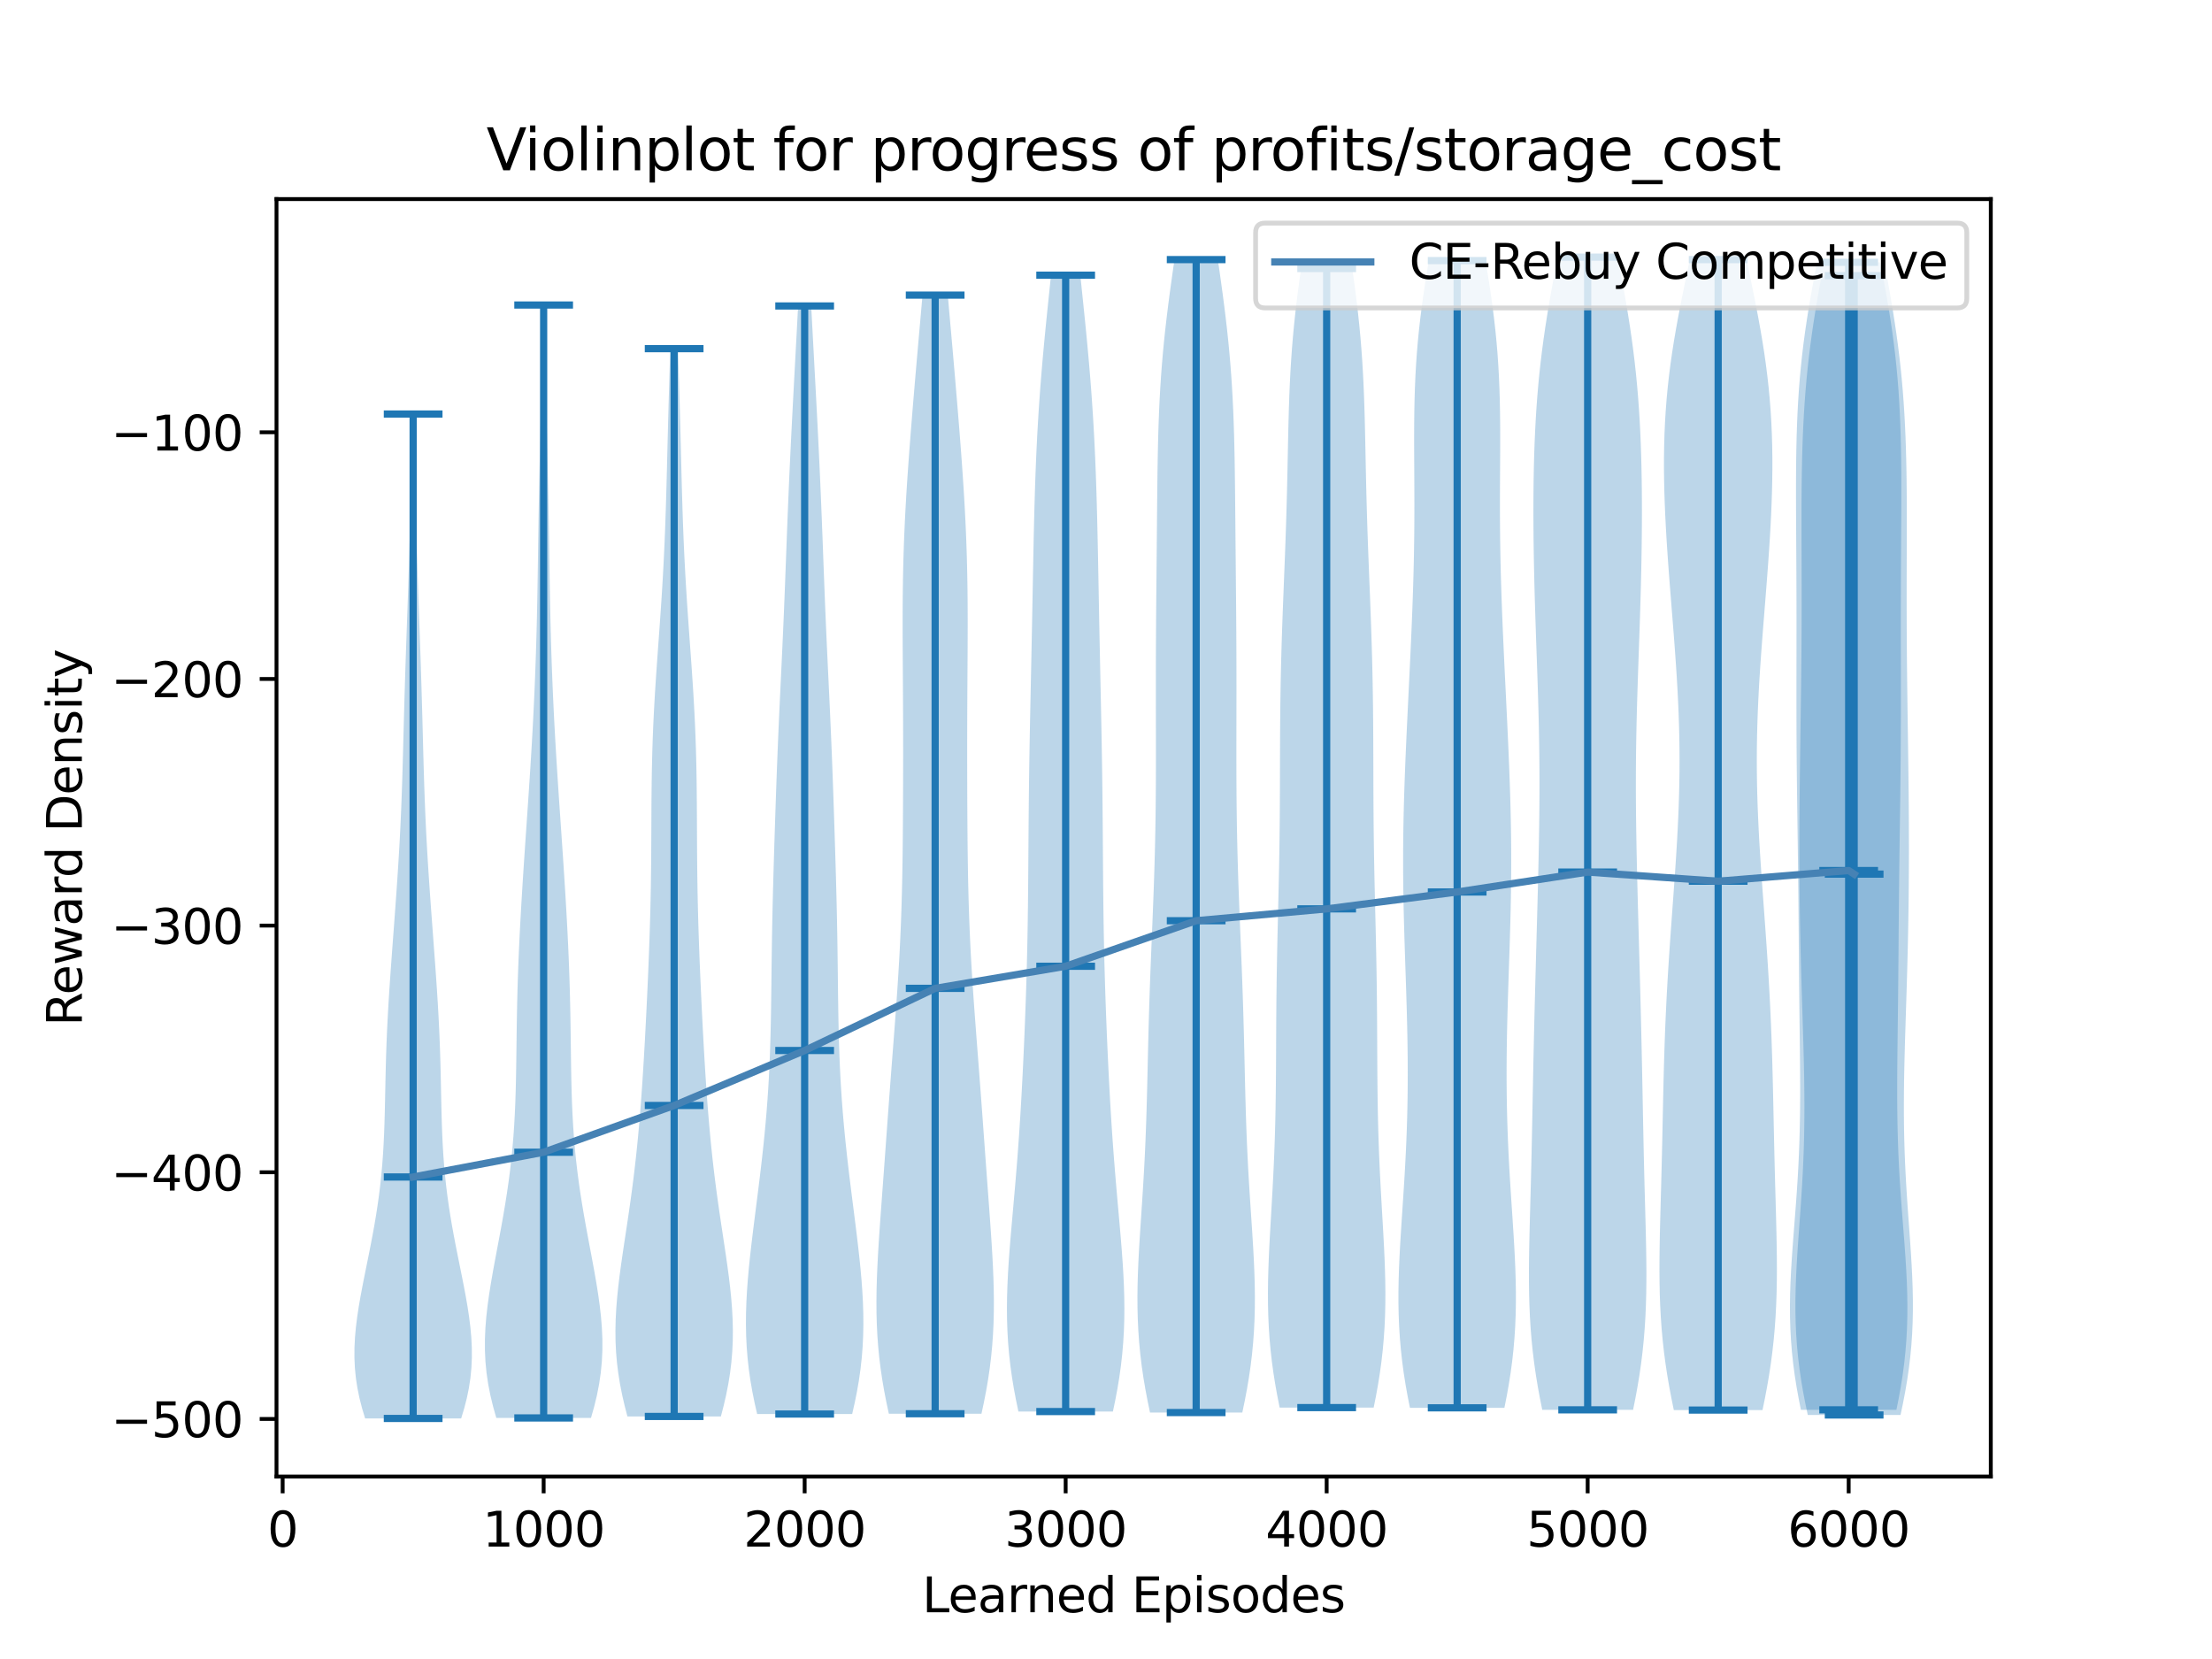 <?xml version="1.0" encoding="utf-8" standalone="no"?>
<!DOCTYPE svg PUBLIC "-//W3C//DTD SVG 1.1//EN"
  "http://www.w3.org/Graphics/SVG/1.1/DTD/svg11.dtd">
<svg xmlns:xlink="http://www.w3.org/1999/xlink" width="460.8pt" height="345.6pt" viewBox="0 0 460.8 345.6" xmlns="http://www.w3.org/2000/svg" version="1.1">
 <defs>
  <style type="text/css">*{stroke-linejoin: round; stroke-linecap: butt}</style>
 </defs>
 <g id="figure_1">
  <g id="patch_1">
   <path d="M 0 345.6 
L 460.8 345.6 
L 460.8 0 
L 0 0 
z
" style="fill: #ffffff"/>
  </g>
  <g id="axes_1">
   <g id="patch_2">
    <path d="M 57.6 307.584 
L 414.72 307.584 
L 414.72 41.472 
L 57.6 41.472 
z
" style="fill: #ffffff"/>
   </g>
   <g id="PolyCollection_1">
    <path d="M 96.068 295.488 
L 76.065 295.488 
L 75.428 293.374 
L 74.887 291.261 
L 74.453 289.147 
L 74.132 287.034 
L 73.926 284.92 
L 73.833 282.807 
L 73.845 280.693 
L 73.953 278.58 
L 74.145 276.466 
L 74.408 274.353 
L 74.728 272.239 
L 75.093 270.126 
L 75.49 268.012 
L 75.906 265.899 
L 76.333 263.785 
L 76.761 261.672 
L 77.18 259.558 
L 77.586 257.445 
L 77.97 255.331 
L 78.328 253.217 
L 78.656 251.104 
L 78.952 248.99 
L 79.212 246.877 
L 79.437 244.763 
L 79.626 242.65 
L 79.782 240.536 
L 79.909 238.423 
L 80.008 236.309 
L 80.086 234.196 
L 80.148 232.082 
L 80.198 229.969 
L 80.242 227.855 
L 80.285 225.742 
L 80.332 223.628 
L 80.385 221.515 
L 80.448 219.401 
L 80.523 217.287 
L 80.61 215.174 
L 80.71 213.06 
L 80.822 210.947 
L 80.945 208.833 
L 81.077 206.72 
L 81.218 204.606 
L 81.365 202.493 
L 81.517 200.379 
L 81.672 198.266 
L 81.829 196.152 
L 81.987 194.039 
L 82.145 191.925 
L 82.3 189.812 
L 82.454 187.698 
L 82.604 185.585 
L 82.749 183.471 
L 82.889 181.358 
L 83.022 179.244 
L 83.148 177.13 
L 83.266 175.017 
L 83.376 172.903 
L 83.476 170.79 
L 83.568 168.676 
L 83.652 166.563 
L 83.728 164.449 
L 83.797 162.336 
L 83.861 160.222 
L 83.921 158.109 
L 83.978 155.995 
L 84.034 153.882 
L 84.089 151.768 
L 84.145 149.655 
L 84.203 147.541 
L 84.262 145.428 
L 84.325 143.314 
L 84.39 141.2 
L 84.457 139.087 
L 84.527 136.973 
L 84.599 134.86 
L 84.672 132.746 
L 84.746 130.633 
L 84.821 128.519 
L 84.895 126.406 
L 84.968 124.292 
L 85.04 122.179 
L 85.11 120.065 
L 85.177 117.952 
L 85.242 115.838 
L 85.304 113.725 
L 85.363 111.611 
L 85.419 109.498 
L 85.471 107.384 
L 85.52 105.271 
L 85.566 103.157 
L 85.609 101.043 
L 85.649 98.93 
L 85.685 96.816 
L 85.72 94.703 
L 85.751 92.589 
L 85.781 90.476 
L 85.808 88.362 
L 85.834 86.249 
L 86.299 86.249 
L 86.299 86.249 
L 86.325 88.362 
L 86.352 90.476 
L 86.382 92.589 
L 86.413 94.703 
L 86.447 96.816 
L 86.484 98.93 
L 86.524 101.043 
L 86.566 103.157 
L 86.612 105.271 
L 86.661 107.384 
L 86.714 109.498 
L 86.77 111.611 
L 86.829 113.725 
L 86.891 115.838 
L 86.955 117.952 
L 87.023 120.065 
L 87.093 122.179 
L 87.165 124.292 
L 87.238 126.406 
L 87.312 128.519 
L 87.386 130.633 
L 87.461 132.746 
L 87.534 134.86 
L 87.606 136.973 
L 87.676 139.087 
L 87.743 141.2 
L 87.808 143.314 
L 87.87 145.428 
L 87.93 147.541 
L 87.988 149.655 
L 88.044 151.768 
L 88.099 153.882 
L 88.155 155.995 
L 88.212 158.109 
L 88.272 160.222 
L 88.336 162.336 
L 88.405 164.449 
L 88.481 166.563 
L 88.565 168.676 
L 88.656 170.79 
L 88.757 172.903 
L 88.866 175.017 
L 88.984 177.13 
L 89.11 179.244 
L 89.244 181.358 
L 89.384 183.471 
L 89.529 185.585 
L 89.679 187.698 
L 89.832 189.812 
L 89.988 191.925 
L 90.146 194.039 
L 90.303 196.152 
L 90.46 198.266 
L 90.616 200.379 
L 90.768 202.493 
L 90.915 204.606 
L 91.056 206.72 
L 91.188 208.833 
L 91.311 210.947 
L 91.423 213.06 
L 91.523 215.174 
L 91.61 217.287 
L 91.685 219.401 
L 91.748 221.515 
L 91.801 223.628 
L 91.848 225.742 
L 91.891 227.855 
L 91.935 229.969 
L 91.985 232.082 
L 92.047 234.196 
L 92.125 236.309 
L 92.224 238.423 
L 92.35 240.536 
L 92.507 242.65 
L 92.696 244.763 
L 92.921 246.877 
L 93.181 248.99 
L 93.476 251.104 
L 93.805 253.217 
L 94.163 255.331 
L 94.547 257.445 
L 94.952 259.558 
L 95.372 261.672 
L 95.8 263.785 
L 96.226 265.899 
L 96.643 268.012 
L 97.04 270.126 
L 97.405 272.239 
L 97.725 274.353 
L 97.988 276.466 
L 98.18 278.58 
L 98.288 280.693 
L 98.3 282.807 
L 98.207 284.92 
L 98.001 287.034 
L 97.68 289.147 
L 97.246 291.261 
L 96.705 293.374 
L 96.068 295.488 
z
" clip-path="url(#p975895b5bb)" style="fill: #1f77b4; fill-opacity: 0.3"/>
   </g>
   <g id="PolyCollection_2">
    <path d="M 123.112 295.385 
L 103.393 295.385 
L 102.73 293.043 
L 102.162 290.701 
L 101.702 288.36 
L 101.357 286.018 
L 101.13 283.676 
L 101.019 281.334 
L 101.019 278.992 
L 101.118 276.65 
L 101.307 274.308 
L 101.571 271.966 
L 101.897 269.624 
L 102.27 267.282 
L 102.677 264.94 
L 103.107 262.599 
L 103.547 260.257 
L 103.988 257.915 
L 104.422 255.573 
L 104.84 253.231 
L 105.236 250.889 
L 105.606 248.547 
L 105.945 246.205 
L 106.25 243.863 
L 106.519 241.521 
L 106.751 239.18 
L 106.948 236.838 
L 107.111 234.496 
L 107.241 232.154 
L 107.344 229.812 
L 107.422 227.47 
L 107.481 225.128 
L 107.525 222.786 
L 107.56 220.444 
L 107.59 218.102 
L 107.62 215.76 
L 107.653 213.419 
L 107.693 211.077 
L 107.741 208.735 
L 107.8 206.393 
L 107.87 204.051 
L 107.951 201.709 
L 108.044 199.367 
L 108.147 197.025 
L 108.259 194.683 
L 108.381 192.341 
L 108.51 190 
L 108.647 187.658 
L 108.789 185.316 
L 108.936 182.974 
L 109.088 180.632 
L 109.244 178.29 
L 109.402 175.948 
L 109.562 173.606 
L 109.724 171.264 
L 109.885 168.922 
L 110.044 166.58 
L 110.202 164.239 
L 110.356 161.897 
L 110.506 159.555 
L 110.65 157.213 
L 110.789 154.871 
L 110.921 152.529 
L 111.046 150.187 
L 111.164 147.845 
L 111.275 145.503 
L 111.378 143.161 
L 111.473 140.82 
L 111.561 138.478 
L 111.641 136.136 
L 111.714 133.794 
L 111.779 131.452 
L 111.837 129.11 
L 111.888 126.768 
L 111.934 124.426 
L 111.975 122.084 
L 112.012 119.742 
L 112.047 117.4 
L 112.081 115.059 
L 112.115 112.717 
L 112.151 110.375 
L 112.189 108.033 
L 112.23 105.691 
L 112.274 103.349 
L 112.321 101.007 
L 112.372 98.665 
L 112.425 96.323 
L 112.48 93.981 
L 112.535 91.64 
L 112.59 89.298 
L 112.643 86.956 
L 112.695 84.614 
L 112.744 82.272 
L 112.79 79.93 
L 112.832 77.588 
L 112.871 75.246 
L 112.907 72.904 
L 112.94 70.562 
L 112.97 68.22 
L 112.997 65.879 
L 113.023 63.537 
L 113.482 63.537 
L 113.482 63.537 
L 113.507 65.879 
L 113.535 68.22 
L 113.565 70.562 
L 113.598 72.904 
L 113.634 75.246 
L 113.673 77.588 
L 113.715 79.93 
L 113.761 82.272 
L 113.81 84.614 
L 113.861 86.956 
L 113.915 89.298 
L 113.97 91.64 
L 114.025 93.981 
L 114.08 96.323 
L 114.133 98.665 
L 114.183 101.007 
L 114.231 103.349 
L 114.275 105.691 
L 114.316 108.033 
L 114.354 110.375 
L 114.389 112.717 
L 114.424 115.059 
L 114.457 117.4 
L 114.492 119.742 
L 114.53 122.084 
L 114.571 124.426 
L 114.616 126.768 
L 114.668 129.11 
L 114.726 131.452 
L 114.791 133.794 
L 114.863 136.136 
L 114.944 138.478 
L 115.031 140.82 
L 115.127 143.161 
L 115.23 145.503 
L 115.34 147.845 
L 115.458 150.187 
L 115.584 152.529 
L 115.716 154.871 
L 115.854 157.213 
L 115.999 159.555 
L 116.149 161.897 
L 116.303 164.239 
L 116.46 166.58 
L 116.62 168.922 
L 116.781 171.264 
L 116.942 173.606 
L 117.103 175.948 
L 117.261 178.29 
L 117.417 180.632 
L 117.568 182.974 
L 117.716 185.316 
L 117.858 187.658 
L 117.994 190 
L 118.124 192.341 
L 118.245 194.683 
L 118.358 197.025 
L 118.461 199.367 
L 118.553 201.709 
L 118.635 204.051 
L 118.705 206.393 
L 118.763 208.735 
L 118.812 211.077 
L 118.852 213.419 
L 118.885 215.76 
L 118.915 218.102 
L 118.945 220.444 
L 118.98 222.786 
L 119.024 225.128 
L 119.083 227.47 
L 119.161 229.812 
L 119.263 232.154 
L 119.394 234.496 
L 119.557 236.838 
L 119.753 239.18 
L 119.986 241.521 
L 120.255 243.863 
L 120.56 246.205 
L 120.899 248.547 
L 121.268 250.889 
L 121.665 253.231 
L 122.083 255.573 
L 122.516 257.915 
L 122.957 260.257 
L 123.398 262.599 
L 123.827 264.94 
L 124.235 267.282 
L 124.608 269.624 
L 124.933 271.966 
L 125.198 274.308 
L 125.386 276.65 
L 125.486 278.992 
L 125.485 281.334 
L 125.374 283.676 
L 125.147 286.018 
L 124.802 288.36 
L 124.342 290.701 
L 123.775 293.043 
L 123.112 295.385 
z
" clip-path="url(#p975895b5bb)" style="fill: #1f77b4; fill-opacity: 0.3"/>
   </g>
   <g id="PolyCollection_3">
    <path d="M 150.171 295.077 
L 130.706 295.077 
L 130.123 292.83 
L 129.605 290.583 
L 129.162 288.336 
L 128.8 286.089 
L 128.523 283.842 
L 128.333 281.595 
L 128.228 279.348 
L 128.205 277.102 
L 128.257 274.855 
L 128.377 272.608 
L 128.557 270.361 
L 128.787 268.114 
L 129.057 265.867 
L 129.358 263.62 
L 129.68 261.373 
L 130.015 259.126 
L 130.355 256.879 
L 130.694 254.632 
L 131.026 252.385 
L 131.346 250.139 
L 131.653 247.892 
L 131.943 245.645 
L 132.216 243.398 
L 132.471 241.151 
L 132.708 238.904 
L 132.928 236.657 
L 133.133 234.41 
L 133.323 232.163 
L 133.499 229.916 
L 133.664 227.669 
L 133.818 225.422 
L 133.964 223.175 
L 134.101 220.929 
L 134.232 218.682 
L 134.357 216.435 
L 134.477 214.188 
L 134.592 211.941 
L 134.703 209.694 
L 134.811 207.447 
L 134.914 205.2 
L 135.013 202.953 
L 135.107 200.706 
L 135.196 198.459 
L 135.278 196.212 
L 135.354 193.965 
L 135.422 191.719 
L 135.482 189.472 
L 135.533 187.225 
L 135.576 184.978 
L 135.61 182.731 
L 135.637 180.484 
L 135.657 178.237 
L 135.671 175.99 
L 135.682 173.743 
L 135.692 171.496 
L 135.702 169.249 
L 135.715 167.002 
L 135.735 164.756 
L 135.762 162.509 
L 135.8 160.262 
L 135.849 158.015 
L 135.912 155.768 
L 135.988 153.521 
L 136.08 151.274 
L 136.185 149.027 
L 136.304 146.78 
L 136.435 144.533 
L 136.577 142.286 
L 136.728 140.039 
L 136.885 137.792 
L 137.046 135.546 
L 137.209 133.299 
L 137.371 131.052 
L 137.53 128.805 
L 137.685 126.558 
L 137.833 124.311 
L 137.973 122.064 
L 138.104 119.817 
L 138.225 117.57 
L 138.336 115.323 
L 138.438 113.076 
L 138.531 110.829 
L 138.614 108.583 
L 138.69 106.336 
L 138.76 104.089 
L 138.824 101.842 
L 138.885 99.595 
L 138.942 97.348 
L 138.998 95.101 
L 139.054 92.854 
L 139.11 90.607 
L 139.168 88.36 
L 139.228 86.113 
L 139.29 83.866 
L 139.355 81.619 
L 139.422 79.373 
L 139.491 77.126 
L 139.561 74.879 
L 139.632 72.632 
L 141.244 72.632 
L 141.244 72.632 
L 141.315 74.879 
L 141.386 77.126 
L 141.455 79.373 
L 141.522 81.619 
L 141.586 83.866 
L 141.649 86.113 
L 141.708 88.36 
L 141.766 90.607 
L 141.823 92.854 
L 141.878 95.101 
L 141.934 97.348 
L 141.992 99.595 
L 142.052 101.842 
L 142.117 104.089 
L 142.186 106.336 
L 142.262 108.583 
L 142.346 110.829 
L 142.438 113.076 
L 142.54 115.323 
L 142.652 117.57 
L 142.773 119.817 
L 142.904 122.064 
L 143.044 124.311 
L 143.192 126.558 
L 143.346 128.805 
L 143.506 131.052 
L 143.668 133.299 
L 143.831 135.546 
L 143.992 137.792 
L 144.149 140.039 
L 144.299 142.286 
L 144.441 144.533 
L 144.572 146.78 
L 144.691 149.027 
L 144.797 151.274 
L 144.888 153.521 
L 144.965 155.768 
L 145.028 158.015 
L 145.077 160.262 
L 145.115 162.509 
L 145.142 164.756 
L 145.161 167.002 
L 145.175 169.249 
L 145.185 171.496 
L 145.195 173.743 
L 145.205 175.99 
L 145.22 178.237 
L 145.24 180.484 
L 145.267 182.731 
L 145.301 184.978 
L 145.344 187.225 
L 145.395 189.472 
L 145.455 191.719 
L 145.523 193.965 
L 145.599 196.212 
L 145.681 198.459 
L 145.77 200.706 
L 145.864 202.953 
L 145.963 205.2 
L 146.066 207.447 
L 146.173 209.694 
L 146.285 211.941 
L 146.4 214.188 
L 146.52 216.435 
L 146.645 218.682 
L 146.776 220.929 
L 146.913 223.175 
L 147.058 225.422 
L 147.213 227.669 
L 147.377 229.916 
L 147.554 232.163 
L 147.744 234.41 
L 147.948 236.657 
L 148.168 238.904 
L 148.406 241.151 
L 148.661 243.398 
L 148.934 245.645 
L 149.224 247.892 
L 149.53 250.139 
L 149.851 252.385 
L 150.183 254.632 
L 150.521 256.879 
L 150.861 259.126 
L 151.196 261.373 
L 151.518 263.62 
L 151.819 265.867 
L 152.09 268.114 
L 152.32 270.361 
L 152.499 272.608 
L 152.62 274.855 
L 152.672 277.102 
L 152.648 279.348 
L 152.543 281.595 
L 152.353 283.842 
L 152.077 286.089 
L 151.715 288.336 
L 151.272 290.583 
L 150.754 292.83 
L 150.171 295.077 
z
" clip-path="url(#p975895b5bb)" style="fill: #1f77b4; fill-opacity: 0.3"/>
   </g>
   <g id="PolyCollection_4">
    <path d="M 177.523 294.563 
L 157.725 294.563 
L 157.196 292.232 
L 156.727 289.9 
L 156.324 287.569 
L 155.993 285.237 
L 155.734 282.905 
L 155.549 280.574 
L 155.435 278.242 
L 155.391 275.911 
L 155.409 273.579 
L 155.486 271.248 
L 155.613 268.916 
L 155.784 266.585 
L 155.992 264.253 
L 156.23 261.922 
L 156.491 259.59 
L 156.769 257.259 
L 157.058 254.927 
L 157.354 252.596 
L 157.65 250.264 
L 157.945 247.933 
L 158.234 245.601 
L 158.513 243.27 
L 158.781 240.938 
L 159.034 238.606 
L 159.271 236.275 
L 159.49 233.943 
L 159.689 231.612 
L 159.868 229.28 
L 160.026 226.949 
L 160.163 224.617 
L 160.28 222.286 
L 160.378 219.954 
L 160.458 217.623 
L 160.523 215.291 
L 160.576 212.96 
L 160.618 210.628 
L 160.652 208.297 
L 160.682 205.965 
L 160.709 203.634 
L 160.736 201.302 
L 160.766 198.971 
L 160.8 196.639 
L 160.838 194.308 
L 160.881 191.976 
L 160.931 189.644 
L 160.985 187.313 
L 161.045 184.981 
L 161.109 182.65 
L 161.176 180.318 
L 161.246 177.987 
L 161.318 175.655 
L 161.393 173.324 
L 161.468 170.992 
L 161.546 168.661 
L 161.625 166.329 
L 161.707 163.998 
L 161.791 161.666 
L 161.879 159.335 
L 161.971 157.003 
L 162.066 154.672 
L 162.165 152.34 
L 162.268 150.009 
L 162.374 147.677 
L 162.483 145.346 
L 162.594 143.014 
L 162.705 140.682 
L 162.816 138.351 
L 162.926 136.019 
L 163.033 133.688 
L 163.138 131.356 
L 163.24 129.025 
L 163.337 126.693 
L 163.432 124.362 
L 163.524 122.03 
L 163.613 119.699 
L 163.702 117.367 
L 163.789 115.036 
L 163.877 112.704 
L 163.966 110.373 
L 164.057 108.041 
L 164.151 105.71 
L 164.248 103.378 
L 164.348 101.047 
L 164.452 98.715 
L 164.56 96.384 
L 164.67 94.052 
L 164.784 91.72 
L 164.901 89.389 
L 165.02 87.057 
L 165.141 84.726 
L 165.264 82.394 
L 165.387 80.063 
L 165.512 77.731 
L 165.638 75.4 
L 165.763 73.068 
L 165.889 70.737 
L 166.014 68.405 
L 166.137 66.074 
L 166.259 63.742 
L 168.989 63.742 
L 168.989 63.742 
L 169.111 66.074 
L 169.235 68.405 
L 169.36 70.737 
L 169.485 73.068 
L 169.611 75.4 
L 169.736 77.731 
L 169.861 80.063 
L 169.985 82.394 
L 170.108 84.726 
L 170.229 87.057 
L 170.348 89.389 
L 170.464 91.72 
L 170.578 94.052 
L 170.689 96.384 
L 170.796 98.715 
L 170.9 101.047 
L 171.001 103.378 
L 171.098 105.71 
L 171.192 108.041 
L 171.283 110.373 
L 171.372 112.704 
L 171.459 115.036 
L 171.547 117.367 
L 171.635 119.699 
L 171.725 122.03 
L 171.816 124.362 
L 171.911 126.693 
L 172.009 129.025 
L 172.11 131.356 
L 172.215 133.688 
L 172.323 136.019 
L 172.432 138.351 
L 172.543 140.682 
L 172.655 143.014 
L 172.765 145.346 
L 172.874 147.677 
L 172.98 150.009 
L 173.083 152.34 
L 173.183 154.672 
L 173.278 157.003 
L 173.369 159.335 
L 173.457 161.666 
L 173.542 163.998 
L 173.623 166.329 
L 173.703 168.661 
L 173.78 170.992 
L 173.856 173.324 
L 173.93 175.655 
L 174.002 177.987 
L 174.073 180.318 
L 174.14 182.65 
L 174.204 184.981 
L 174.263 187.313 
L 174.318 189.644 
L 174.367 191.976 
L 174.411 194.308 
L 174.449 196.639 
L 174.482 198.971 
L 174.512 201.302 
L 174.54 203.634 
L 174.567 205.965 
L 174.597 208.297 
L 174.631 210.628 
L 174.673 212.96 
L 174.725 215.291 
L 174.79 217.623 
L 174.871 219.954 
L 174.969 222.286 
L 175.085 224.617 
L 175.223 226.949 
L 175.38 229.28 
L 175.559 231.612 
L 175.758 233.943 
L 175.977 236.275 
L 176.214 238.606 
L 176.467 240.938 
L 176.735 243.27 
L 177.015 245.601 
L 177.303 247.933 
L 177.598 250.264 
L 177.895 252.596 
L 178.19 254.927 
L 178.479 257.259 
L 178.757 259.59 
L 179.018 261.922 
L 179.256 264.253 
L 179.464 266.585 
L 179.635 268.916 
L 179.763 271.248 
L 179.839 273.579 
L 179.858 275.911 
L 179.813 278.242 
L 179.7 280.574 
L 179.515 282.905 
L 179.256 285.237 
L 178.924 287.569 
L 178.521 289.9 
L 178.052 292.232 
L 177.523 294.563 
z
" clip-path="url(#p975895b5bb)" style="fill: #1f77b4; fill-opacity: 0.3"/>
   </g>
   <g id="PolyCollection_5">
    <path d="M 204.455 294.512 
L 185.166 294.512 
L 184.659 292.158 
L 184.201 289.804 
L 183.796 287.45 
L 183.448 285.096 
L 183.159 282.742 
L 182.931 280.389 
L 182.761 278.035 
L 182.649 275.681 
L 182.589 273.327 
L 182.577 270.973 
L 182.607 268.619 
L 182.674 266.266 
L 182.772 263.912 
L 182.894 261.558 
L 183.035 259.204 
L 183.189 256.85 
L 183.353 254.496 
L 183.523 252.143 
L 183.696 249.789 
L 183.87 247.435 
L 184.044 245.081 
L 184.217 242.727 
L 184.389 240.373 
L 184.56 238.019 
L 184.731 235.666 
L 184.903 233.312 
L 185.076 230.958 
L 185.25 228.604 
L 185.427 226.25 
L 185.605 223.896 
L 185.785 221.543 
L 185.966 219.189 
L 186.147 216.835 
L 186.327 214.481 
L 186.505 212.127 
L 186.678 209.773 
L 186.845 207.42 
L 187.004 205.066 
L 187.154 202.712 
L 187.294 200.358 
L 187.423 198.004 
L 187.539 195.65 
L 187.642 193.296 
L 187.732 190.943 
L 187.81 188.589 
L 187.877 186.235 
L 187.932 183.881 
L 187.978 181.527 
L 188.015 179.173 
L 188.045 176.82 
L 188.068 174.466 
L 188.087 172.112 
L 188.103 169.758 
L 188.115 167.404 
L 188.124 165.05 
L 188.131 162.697 
L 188.136 160.343 
L 188.139 157.989 
L 188.139 155.635 
L 188.137 153.281 
L 188.132 150.927 
L 188.124 148.573 
L 188.114 146.22 
L 188.101 143.866 
L 188.087 141.512 
L 188.072 139.158 
L 188.058 136.804 
L 188.045 134.45 
L 188.037 132.097 
L 188.034 129.743 
L 188.038 127.389 
L 188.052 125.035 
L 188.076 122.681 
L 188.112 120.327 
L 188.161 117.973 
L 188.225 115.62 
L 188.303 113.266 
L 188.396 110.912 
L 188.502 108.558 
L 188.623 106.204 
L 188.756 103.85 
L 188.901 101.497 
L 189.056 99.143 
L 189.22 96.789 
L 189.392 94.435 
L 189.57 92.081 
L 189.754 89.727 
L 189.943 87.374 
L 190.135 85.02 
L 190.331 82.666 
L 190.53 80.312 
L 190.731 77.958 
L 190.934 75.604 
L 191.14 73.25 
L 191.347 70.897 
L 191.555 68.543 
L 191.763 66.189 
L 191.971 63.835 
L 192.179 61.481 
L 197.442 61.481 
L 197.442 61.481 
L 197.649 63.835 
L 197.857 66.189 
L 198.066 68.543 
L 198.274 70.897 
L 198.481 73.25 
L 198.686 75.604 
L 198.889 77.958 
L 199.09 80.312 
L 199.289 82.666 
L 199.485 85.02 
L 199.677 87.374 
L 199.866 89.727 
L 200.05 92.081 
L 200.229 94.435 
L 200.4 96.789 
L 200.565 99.143 
L 200.72 101.497 
L 200.864 103.85 
L 200.998 106.204 
L 201.118 108.558 
L 201.225 110.912 
L 201.317 113.266 
L 201.395 115.62 
L 201.459 117.973 
L 201.508 120.327 
L 201.545 122.681 
L 201.569 125.035 
L 201.582 127.389 
L 201.586 129.743 
L 201.583 132.097 
L 201.575 134.45 
L 201.563 136.804 
L 201.548 139.158 
L 201.533 141.512 
L 201.519 143.866 
L 201.507 146.22 
L 201.496 148.573 
L 201.488 150.927 
L 201.483 153.281 
L 201.481 155.635 
L 201.481 157.989 
L 201.484 160.343 
L 201.489 162.697 
L 201.496 165.05 
L 201.506 167.404 
L 201.518 169.758 
L 201.533 172.112 
L 201.552 174.466 
L 201.576 176.82 
L 201.606 179.173 
L 201.643 181.527 
L 201.688 183.881 
L 201.744 186.235 
L 201.81 188.589 
L 201.888 190.943 
L 201.979 193.296 
L 202.082 195.65 
L 202.198 198.004 
L 202.326 200.358 
L 202.466 202.712 
L 202.616 205.066 
L 202.776 207.42 
L 202.943 209.773 
L 203.116 212.127 
L 203.293 214.481 
L 203.473 216.835 
L 203.654 219.189 
L 203.835 221.543 
L 204.015 223.896 
L 204.194 226.25 
L 204.37 228.604 
L 204.545 230.958 
L 204.717 233.312 
L 204.889 235.666 
L 205.06 238.019 
L 205.231 240.373 
L 205.403 242.727 
L 205.576 245.081 
L 205.75 247.435 
L 205.924 249.789 
L 206.097 252.143 
L 206.267 254.496 
L 206.431 256.85 
L 206.586 259.204 
L 206.727 261.558 
L 206.849 263.912 
L 206.946 266.266 
L 207.013 268.619 
L 207.044 270.973 
L 207.032 273.327 
L 206.972 275.681 
L 206.859 278.035 
L 206.69 280.389 
L 206.461 282.742 
L 206.173 285.096 
L 205.825 287.45 
L 205.42 289.804 
L 204.961 292.158 
L 204.455 294.512 
z
" clip-path="url(#p975895b5bb)" style="fill: #1f77b4; fill-opacity: 0.3"/>
   </g>
   <g id="PolyCollection_6">
    <path d="M 231.839 294.049 
L 212.153 294.049 
L 211.654 291.658 
L 211.205 289.267 
L 210.812 286.876 
L 210.48 284.484 
L 210.212 282.093 
L 210.007 279.702 
L 209.866 277.311 
L 209.786 274.92 
L 209.762 272.528 
L 209.791 270.137 
L 209.866 267.746 
L 209.98 265.355 
L 210.126 262.963 
L 210.299 260.572 
L 210.49 258.181 
L 210.694 255.79 
L 210.905 253.399 
L 211.118 251.007 
L 211.329 248.616 
L 211.536 246.225 
L 211.734 243.834 
L 211.924 241.443 
L 212.104 239.051 
L 212.274 236.66 
L 212.433 234.269 
L 212.584 231.878 
L 212.725 229.486 
L 212.858 227.095 
L 212.985 224.704 
L 213.104 222.313 
L 213.218 219.922 
L 213.325 217.53 
L 213.428 215.139 
L 213.524 212.748 
L 213.615 210.357 
L 213.7 207.966 
L 213.779 205.574 
L 213.851 203.183 
L 213.916 200.792 
L 213.974 198.401 
L 214.025 196.009 
L 214.069 193.618 
L 214.106 191.227 
L 214.138 188.836 
L 214.164 186.445 
L 214.187 184.053 
L 214.206 181.662 
L 214.223 179.271 
L 214.24 176.88 
L 214.256 174.489 
L 214.274 172.097 
L 214.294 169.706 
L 214.316 167.315 
L 214.342 164.924 
L 214.372 162.532 
L 214.405 160.141 
L 214.442 157.75 
L 214.482 155.359 
L 214.525 152.968 
L 214.571 150.576 
L 214.619 148.185 
L 214.668 145.794 
L 214.719 143.403 
L 214.769 141.012 
L 214.82 138.62 
L 214.869 136.229 
L 214.918 133.838 
L 214.966 131.447 
L 215.013 129.055 
L 215.058 126.664 
L 215.103 124.273 
L 215.148 121.882 
L 215.192 119.491 
L 215.238 117.099 
L 215.285 114.708 
L 215.334 112.317 
L 215.387 109.926 
L 215.445 107.535 
L 215.508 105.143 
L 215.578 102.752 
L 215.656 100.361 
L 215.743 97.97 
L 215.84 95.579 
L 215.948 93.187 
L 216.069 90.796 
L 216.202 88.405 
L 216.348 86.014 
L 216.507 83.622 
L 216.68 81.231 
L 216.865 78.84 
L 217.063 76.449 
L 217.273 74.058 
L 217.493 71.666 
L 217.722 69.275 
L 217.959 66.884 
L 218.202 64.493 
L 218.448 62.102 
L 218.697 59.71 
L 218.945 57.319 
L 225.047 57.319 
L 225.047 57.319 
L 225.295 59.71 
L 225.544 62.102 
L 225.79 64.493 
L 226.033 66.884 
L 226.27 69.275 
L 226.499 71.666 
L 226.719 74.058 
L 226.929 76.449 
L 227.127 78.84 
L 227.313 81.231 
L 227.485 83.622 
L 227.645 86.014 
L 227.791 88.405 
L 227.924 90.796 
L 228.044 93.187 
L 228.152 95.579 
L 228.25 97.97 
L 228.337 100.361 
L 228.415 102.752 
L 228.485 105.143 
L 228.548 107.535 
L 228.605 109.926 
L 228.658 112.317 
L 228.707 114.708 
L 228.754 117.099 
L 228.8 119.491 
L 228.844 121.882 
L 228.889 124.273 
L 228.934 126.664 
L 228.979 129.055 
L 229.026 131.447 
L 229.074 133.838 
L 229.123 136.229 
L 229.173 138.62 
L 229.223 141.012 
L 229.274 143.403 
L 229.324 145.794 
L 229.373 148.185 
L 229.421 150.576 
L 229.467 152.968 
L 229.51 155.359 
L 229.551 157.75 
L 229.588 160.141 
L 229.621 162.532 
L 229.65 164.924 
L 229.676 167.315 
L 229.698 169.706 
L 229.718 172.097 
L 229.736 174.489 
L 229.752 176.88 
L 229.769 179.271 
L 229.786 181.662 
L 229.805 184.053 
L 229.828 186.445 
L 229.854 188.836 
L 229.886 191.227 
L 229.924 193.618 
L 229.968 196.009 
L 230.019 198.401 
L 230.077 200.792 
L 230.142 203.183 
L 230.213 205.574 
L 230.292 207.966 
L 230.377 210.357 
L 230.468 212.748 
L 230.565 215.139 
L 230.667 217.53 
L 230.775 219.922 
L 230.888 222.313 
L 231.008 224.704 
L 231.134 227.095 
L 231.267 229.486 
L 231.409 231.878 
L 231.559 234.269 
L 231.718 236.66 
L 231.888 239.051 
L 232.068 241.443 
L 232.258 243.834 
L 232.457 246.225 
L 232.663 248.616 
L 232.874 251.007 
L 233.087 253.399 
L 233.298 255.79 
L 233.502 258.181 
L 233.694 260.572 
L 233.866 262.963 
L 234.013 265.355 
L 234.127 267.746 
L 234.201 270.137 
L 234.23 272.528 
L 234.206 274.92 
L 234.126 277.311 
L 233.985 279.702 
L 233.781 282.093 
L 233.512 284.484 
L 233.18 286.876 
L 232.788 289.267 
L 232.339 291.658 
L 231.839 294.049 
z
" clip-path="url(#p975895b5bb)" style="fill: #1f77b4; fill-opacity: 0.3"/>
   </g>
   <g id="PolyCollection_7">
    <path d="M 258.797 294.255 
L 239.567 294.255 
L 239.062 291.829 
L 238.602 289.403 
L 238.193 286.977 
L 237.84 284.551 
L 237.546 282.125 
L 237.312 279.699 
L 237.138 277.273 
L 237.022 274.847 
L 236.96 272.421 
L 236.948 269.995 
L 236.981 267.569 
L 237.053 265.143 
L 237.156 262.717 
L 237.283 260.291 
L 237.428 257.865 
L 237.585 255.439 
L 237.746 253.013 
L 237.908 250.587 
L 238.065 248.161 
L 238.213 245.735 
L 238.351 243.309 
L 238.476 240.883 
L 238.589 238.457 
L 238.688 236.031 
L 238.776 233.605 
L 238.853 231.179 
L 238.921 228.753 
L 238.982 226.327 
L 239.04 223.901 
L 239.095 221.475 
L 239.151 219.049 
L 239.21 216.623 
L 239.272 214.197 
L 239.34 211.771 
L 239.413 209.345 
L 239.492 206.919 
L 239.578 204.493 
L 239.669 202.067 
L 239.764 199.641 
L 239.863 197.215 
L 239.963 194.789 
L 240.063 192.363 
L 240.161 189.937 
L 240.255 187.511 
L 240.345 185.085 
L 240.428 182.659 
L 240.504 180.233 
L 240.571 177.807 
L 240.629 175.381 
L 240.678 172.955 
L 240.718 170.529 
L 240.749 168.103 
L 240.772 165.677 
L 240.788 163.251 
L 240.797 160.825 
L 240.801 158.399 
L 240.801 155.973 
L 240.799 153.547 
L 240.795 151.121 
L 240.791 148.695 
L 240.787 146.269 
L 240.786 143.843 
L 240.786 141.417 
L 240.79 138.991 
L 240.796 136.565 
L 240.806 134.139 
L 240.819 131.713 
L 240.836 129.288 
L 240.854 126.862 
L 240.875 124.436 
L 240.897 122.01 
L 240.92 119.584 
L 240.942 117.158 
L 240.965 114.732 
L 240.987 112.306 
L 241.009 109.88 
L 241.03 107.454 
L 241.052 105.028 
L 241.076 102.602 
L 241.104 100.176 
L 241.136 97.75 
L 241.176 95.324 
L 241.225 92.898 
L 241.287 90.472 
L 241.364 88.046 
L 241.458 85.62 
L 241.572 83.194 
L 241.708 80.768 
L 241.867 78.342 
L 242.051 75.916 
L 242.259 73.49 
L 242.492 71.064 
L 242.749 68.638 
L 243.028 66.212 
L 243.327 63.786 
L 243.643 61.36 
L 243.974 58.934 
L 244.314 56.508 
L 244.662 54.082 
L 253.702 54.082 
L 253.702 54.082 
L 254.05 56.508 
L 254.39 58.934 
L 254.721 61.36 
L 255.037 63.786 
L 255.336 66.212 
L 255.615 68.638 
L 255.872 71.064 
L 256.105 73.49 
L 256.313 75.916 
L 256.497 78.342 
L 256.656 80.768 
L 256.792 83.194 
L 256.906 85.62 
L 257 88.046 
L 257.077 90.472 
L 257.139 92.898 
L 257.188 95.324 
L 257.228 97.75 
L 257.261 100.176 
L 257.288 102.602 
L 257.312 105.028 
L 257.334 107.454 
L 257.356 109.88 
L 257.377 112.306 
L 257.399 114.732 
L 257.422 117.158 
L 257.445 119.584 
L 257.467 122.01 
L 257.489 124.436 
L 257.51 126.862 
L 257.529 129.288 
L 257.545 131.713 
L 257.558 134.139 
L 257.568 136.565 
L 257.575 138.991 
L 257.578 141.417 
L 257.579 143.843 
L 257.577 146.269 
L 257.573 148.695 
L 257.569 151.121 
L 257.565 153.547 
L 257.563 155.973 
L 257.563 158.399 
L 257.567 160.825 
L 257.577 163.251 
L 257.592 165.677 
L 257.615 168.103 
L 257.646 170.529 
L 257.686 172.955 
L 257.735 175.381 
L 257.793 177.807 
L 257.86 180.233 
L 257.936 182.659 
L 258.019 185.085 
L 258.109 187.511 
L 258.203 189.937 
L 258.301 192.363 
L 258.401 194.789 
L 258.501 197.215 
L 258.6 199.641 
L 258.695 202.067 
L 258.786 204.493 
L 258.872 206.919 
L 258.951 209.345 
L 259.025 211.771 
L 259.092 214.197 
L 259.154 216.623 
L 259.213 219.049 
L 259.269 221.475 
L 259.324 223.901 
L 259.382 226.327 
L 259.443 228.753 
L 259.512 231.179 
L 259.588 233.605 
L 259.676 236.031 
L 259.775 238.457 
L 259.888 240.883 
L 260.013 243.309 
L 260.151 245.735 
L 260.3 248.161 
L 260.456 250.587 
L 260.618 253.013 
L 260.779 255.439 
L 260.936 257.865 
L 261.081 260.291 
L 261.209 262.717 
L 261.311 265.143 
L 261.383 267.569 
L 261.416 269.995 
L 261.404 272.421 
L 261.342 274.847 
L 261.226 277.273 
L 261.052 279.699 
L 260.818 282.125 
L 260.524 284.551 
L 260.171 286.977 
L 259.762 289.403 
L 259.302 291.829 
L 258.797 294.255 
z
" clip-path="url(#p975895b5bb)" style="fill: #1f77b4; fill-opacity: 0.3"/>
   </g>
   <g id="PolyCollection_8">
    <path d="M 286.161 293.227 
L 266.575 293.227 
L 266.097 290.83 
L 265.665 288.433 
L 265.284 286.036 
L 264.956 283.639 
L 264.685 281.242 
L 264.47 278.846 
L 264.31 276.449 
L 264.203 274.052 
L 264.146 271.655 
L 264.134 269.258 
L 264.162 266.861 
L 264.224 264.464 
L 264.313 262.067 
L 264.424 259.67 
L 264.55 257.273 
L 264.686 254.876 
L 264.826 252.479 
L 264.965 250.082 
L 265.099 247.686 
L 265.226 245.289 
L 265.341 242.892 
L 265.444 240.495 
L 265.534 238.098 
L 265.609 235.701 
L 265.671 233.304 
L 265.72 230.907 
L 265.758 228.51 
L 265.786 226.113 
L 265.807 223.716 
L 265.822 221.319 
L 265.834 218.922 
L 265.845 216.526 
L 265.856 214.129 
L 265.871 211.732 
L 265.89 209.335 
L 265.915 206.938 
L 265.946 204.541 
L 265.983 202.144 
L 266.026 199.747 
L 266.074 197.35 
L 266.127 194.953 
L 266.183 192.556 
L 266.241 190.159 
L 266.298 187.762 
L 266.354 185.366 
L 266.407 182.969 
L 266.456 180.572 
L 266.499 178.175 
L 266.536 175.778 
L 266.566 173.381 
L 266.591 170.984 
L 266.609 168.587 
L 266.622 166.19 
L 266.632 163.793 
L 266.639 161.396 
L 266.645 158.999 
L 266.651 156.602 
L 266.66 154.206 
L 266.673 151.809 
L 266.692 149.412 
L 266.716 147.015 
L 266.749 144.618 
L 266.789 142.221 
L 266.838 139.824 
L 266.896 137.427 
L 266.962 135.03 
L 267.036 132.633 
L 267.117 130.236 
L 267.204 127.839 
L 267.295 125.442 
L 267.389 123.046 
L 267.485 120.649 
L 267.58 118.252 
L 267.674 115.855 
L 267.764 113.458 
L 267.849 111.061 
L 267.928 108.664 
L 268 106.267 
L 268.066 103.87 
L 268.126 101.473 
L 268.18 99.076 
L 268.23 96.679 
L 268.279 94.282 
L 268.328 91.886 
L 268.38 89.489 
L 268.44 87.092 
L 268.51 84.695 
L 268.594 82.298 
L 268.695 79.901 
L 268.817 77.504 
L 268.963 75.107 
L 269.133 72.71 
L 269.33 70.313 
L 269.554 67.916 
L 269.805 65.519 
L 270.081 63.122 
L 270.381 60.726 
L 270.702 58.329 
L 271.039 55.932 
L 281.697 55.932 
L 281.697 55.932 
L 282.034 58.329 
L 282.355 60.726 
L 282.655 63.122 
L 282.931 65.519 
L 283.182 67.916 
L 283.406 70.313 
L 283.603 72.71 
L 283.774 75.107 
L 283.919 77.504 
L 284.041 79.901 
L 284.142 82.298 
L 284.226 84.695 
L 284.296 87.092 
L 284.356 89.489 
L 284.408 91.886 
L 284.457 94.282 
L 284.506 96.679 
L 284.556 99.076 
L 284.61 101.473 
L 284.67 103.87 
L 284.736 106.267 
L 284.808 108.664 
L 284.887 111.061 
L 284.972 113.458 
L 285.062 115.855 
L 285.156 118.252 
L 285.251 120.649 
L 285.347 123.046 
L 285.441 125.442 
L 285.532 127.839 
L 285.619 130.236 
L 285.7 132.633 
L 285.774 135.03 
L 285.84 137.427 
L 285.898 139.824 
L 285.947 142.221 
L 285.987 144.618 
L 286.02 147.015 
L 286.044 149.412 
L 286.063 151.809 
L 286.076 154.206 
L 286.085 156.602 
L 286.091 158.999 
L 286.097 161.396 
L 286.104 163.793 
L 286.114 166.19 
L 286.127 168.587 
L 286.145 170.984 
L 286.17 173.381 
L 286.2 175.778 
L 286.237 178.175 
L 286.28 180.572 
L 286.329 182.969 
L 286.382 185.366 
L 286.438 187.762 
L 286.495 190.159 
L 286.553 192.556 
L 286.609 194.953 
L 286.662 197.35 
L 286.71 199.747 
L 286.753 202.144 
L 286.79 204.541 
L 286.821 206.938 
L 286.846 209.335 
L 286.865 211.732 
L 286.88 214.129 
L 286.891 216.526 
L 286.902 218.922 
L 286.914 221.319 
L 286.929 223.716 
L 286.95 226.113 
L 286.978 228.51 
L 287.016 230.907 
L 287.065 233.304 
L 287.127 235.701 
L 287.203 238.098 
L 287.292 240.495 
L 287.395 242.892 
L 287.51 245.289 
L 287.637 247.686 
L 287.771 250.082 
L 287.91 252.479 
L 288.05 254.876 
L 288.186 257.273 
L 288.312 259.67 
L 288.423 262.067 
L 288.512 264.464 
L 288.574 266.861 
L 288.602 269.258 
L 288.59 271.655 
L 288.533 274.052 
L 288.426 276.449 
L 288.266 278.846 
L 288.051 281.242 
L 287.78 283.639 
L 287.452 286.036 
L 287.071 288.433 
L 286.639 290.83 
L 286.161 293.227 
z
" clip-path="url(#p975895b5bb)" style="fill: #1f77b4; fill-opacity: 0.3"/>
   </g>
   <g id="PolyCollection_9">
    <path d="M 313.393 293.278 
L 293.715 293.278 
L 293.236 290.864 
L 292.805 288.45 
L 292.424 286.036 
L 292.1 283.622 
L 291.832 281.208 
L 291.622 278.794 
L 291.468 276.38 
L 291.369 273.966 
L 291.322 271.552 
L 291.32 269.138 
L 291.36 266.724 
L 291.436 264.31 
L 291.541 261.896 
L 291.668 259.482 
L 291.813 257.068 
L 291.968 254.654 
L 292.128 252.24 
L 292.289 249.826 
L 292.446 247.411 
L 292.594 244.997 
L 292.732 242.583 
L 292.856 240.169 
L 292.965 237.755 
L 293.058 235.341 
L 293.133 232.927 
L 293.19 230.513 
L 293.23 228.099 
L 293.252 225.685 
L 293.257 223.271 
L 293.247 220.857 
L 293.222 218.443 
L 293.184 216.029 
L 293.134 213.615 
L 293.073 211.201 
L 293.005 208.787 
L 292.93 206.373 
L 292.851 203.959 
L 292.77 201.545 
L 292.689 199.13 
L 292.61 196.716 
L 292.537 194.302 
L 292.47 191.888 
L 292.411 189.474 
L 292.363 187.06 
L 292.327 184.646 
L 292.303 182.232 
L 292.294 179.818 
L 292.298 177.404 
L 292.316 174.99 
L 292.349 172.576 
L 292.394 170.162 
L 292.452 167.748 
L 292.522 165.334 
L 292.602 162.92 
L 292.692 160.506 
L 292.789 158.092 
L 292.893 155.678 
L 293.001 153.263 
L 293.114 150.849 
L 293.23 148.435 
L 293.347 146.021 
L 293.465 143.607 
L 293.583 141.193 
L 293.699 138.779 
L 293.813 136.365 
L 293.924 133.951 
L 294.03 131.537 
L 294.132 129.123 
L 294.226 126.709 
L 294.313 124.295 
L 294.392 121.881 
L 294.461 119.467 
L 294.519 117.053 
L 294.566 114.639 
L 294.602 112.225 
L 294.626 109.811 
L 294.639 107.397 
L 294.643 104.982 
L 294.638 102.568 
L 294.628 100.154 
L 294.614 97.74 
L 294.601 95.326 
L 294.591 92.912 
L 294.59 90.498 
L 294.601 88.084 
L 294.629 85.67 
L 294.677 83.256 
L 294.752 80.842 
L 294.854 78.428 
L 294.988 76.014 
L 295.156 73.6 
L 295.359 71.186 
L 295.597 68.772 
L 295.869 66.358 
L 296.173 63.944 
L 296.508 61.53 
L 296.869 59.115 
L 297.252 56.701 
L 297.652 54.287 
L 309.455 54.287 
L 309.455 54.287 
L 309.856 56.701 
L 310.239 59.115 
L 310.6 61.53 
L 310.934 63.944 
L 311.239 66.358 
L 311.511 68.772 
L 311.749 71.186 
L 311.952 73.6 
L 312.119 76.014 
L 312.254 78.428 
L 312.356 80.842 
L 312.43 83.256 
L 312.479 85.67 
L 312.507 88.084 
L 312.518 90.498 
L 312.517 92.912 
L 312.507 95.326 
L 312.494 97.74 
L 312.48 100.154 
L 312.47 102.568 
L 312.465 104.982 
L 312.469 107.397 
L 312.482 109.811 
L 312.506 112.225 
L 312.542 114.639 
L 312.589 117.053 
L 312.647 119.467 
L 312.716 121.881 
L 312.795 124.295 
L 312.882 126.709 
L 312.976 129.123 
L 313.077 131.537 
L 313.184 133.951 
L 313.295 136.365 
L 313.409 138.779 
L 313.525 141.193 
L 313.643 143.607 
L 313.761 146.021 
L 313.878 148.435 
L 313.994 150.849 
L 314.106 153.263 
L 314.215 155.678 
L 314.319 158.092 
L 314.416 160.506 
L 314.505 162.92 
L 314.586 165.334 
L 314.655 167.748 
L 314.714 170.162 
L 314.759 172.576 
L 314.792 174.99 
L 314.81 177.404 
L 314.814 179.818 
L 314.804 182.232 
L 314.781 184.646 
L 314.745 187.06 
L 314.697 189.474 
L 314.638 191.888 
L 314.571 194.302 
L 314.498 196.716 
L 314.419 199.13 
L 314.338 201.545 
L 314.257 203.959 
L 314.178 206.373 
L 314.103 208.787 
L 314.035 211.201 
L 313.974 213.615 
L 313.924 216.029 
L 313.886 218.443 
L 313.861 220.857 
L 313.851 223.271 
L 313.856 225.685 
L 313.878 228.099 
L 313.918 230.513 
L 313.975 232.927 
L 314.05 235.341 
L 314.143 237.755 
L 314.252 240.169 
L 314.376 242.583 
L 314.514 244.997 
L 314.662 247.411 
L 314.819 249.826 
L 314.98 252.24 
L 315.14 254.654 
L 315.295 257.068 
L 315.44 259.482 
L 315.567 261.896 
L 315.672 264.31 
L 315.748 266.724 
L 315.788 269.138 
L 315.786 271.552 
L 315.739 273.966 
L 315.64 276.38 
L 315.486 278.794 
L 315.276 281.208 
L 315.008 283.622 
L 314.683 286.036 
L 314.303 288.45 
L 313.872 290.864 
L 313.393 293.278 
z
" clip-path="url(#p975895b5bb)" style="fill: #1f77b4; fill-opacity: 0.3"/>
   </g>
   <g id="PolyCollection_10">
    <path d="M 340.201 293.69 
L 321.279 293.69 
L 320.792 291.264 
L 320.347 288.839 
L 319.949 286.413 
L 319.6 283.988 
L 319.302 281.562 
L 319.055 279.137 
L 318.858 276.711 
L 318.71 274.286 
L 318.605 271.86 
L 318.539 269.435 
L 318.508 267.009 
L 318.506 264.584 
L 318.527 262.158 
L 318.566 259.733 
L 318.618 257.307 
L 318.679 254.882 
L 318.743 252.457 
L 318.809 250.031 
L 318.875 247.606 
L 318.937 245.18 
L 318.997 242.755 
L 319.053 240.329 
L 319.105 237.904 
L 319.155 235.478 
L 319.203 233.053 
L 319.249 230.627 
L 319.296 228.202 
L 319.343 225.776 
L 319.391 223.351 
L 319.441 220.925 
L 319.494 218.5 
L 319.548 216.074 
L 319.605 213.649 
L 319.665 211.224 
L 319.726 208.798 
L 319.789 206.373 
L 319.854 203.947 
L 319.92 201.522 
L 319.986 199.096 
L 320.053 196.671 
L 320.12 194.245 
L 320.187 191.82 
L 320.253 189.394 
L 320.318 186.969 
L 320.38 184.543 
L 320.44 182.118 
L 320.496 179.692 
L 320.547 177.267 
L 320.593 174.841 
L 320.632 172.416 
L 320.663 169.991 
L 320.685 167.565 
L 320.698 165.14 
L 320.7 162.714 
L 320.692 160.289 
L 320.672 157.863 
L 320.642 155.438 
L 320.601 153.012 
L 320.55 150.587 
L 320.489 148.161 
L 320.421 145.736 
L 320.346 143.31 
L 320.267 140.885 
L 320.183 138.459 
L 320.098 136.034 
L 320.013 133.609 
L 319.93 131.183 
L 319.849 128.758 
L 319.773 126.332 
L 319.702 123.907 
L 319.638 121.481 
L 319.582 119.056 
L 319.534 116.63 
L 319.494 114.205 
L 319.465 111.779 
L 319.445 109.354 
L 319.437 106.928 
L 319.44 104.503 
L 319.457 102.077 
L 319.488 99.652 
L 319.534 97.226 
L 319.598 94.801 
L 319.681 92.376 
L 319.785 89.95 
L 319.912 87.525 
L 320.064 85.099 
L 320.242 82.674 
L 320.448 80.248 
L 320.684 77.823 
L 320.949 75.397 
L 321.244 72.972 
L 321.568 70.546 
L 321.921 68.121 
L 322.301 65.695 
L 322.704 63.27 
L 323.128 60.844 
L 323.57 58.419 
L 324.024 55.993 
L 324.487 53.568 
L 336.992 53.568 
L 336.992 53.568 
L 337.456 55.993 
L 337.91 58.419 
L 338.352 60.844 
L 338.776 63.27 
L 339.179 65.695 
L 339.559 68.121 
L 339.911 70.546 
L 340.236 72.972 
L 340.531 75.397 
L 340.796 77.823 
L 341.032 80.248 
L 341.238 82.674 
L 341.416 85.099 
L 341.568 87.525 
L 341.695 89.95 
L 341.798 92.376 
L 341.881 94.801 
L 341.945 97.226 
L 341.992 99.652 
L 342.023 102.077 
L 342.039 104.503 
L 342.043 106.928 
L 342.035 109.354 
L 342.015 111.779 
L 341.986 114.205 
L 341.946 116.63 
L 341.898 119.056 
L 341.841 121.481 
L 341.777 123.907 
L 341.707 126.332 
L 341.631 128.758 
L 341.55 131.183 
L 341.466 133.609 
L 341.381 136.034 
L 341.296 138.459 
L 341.213 140.885 
L 341.133 143.31 
L 341.059 145.736 
L 340.99 148.161 
L 340.93 150.587 
L 340.879 153.012 
L 340.838 155.438 
L 340.807 157.863 
L 340.788 160.289 
L 340.78 162.714 
L 340.782 165.14 
L 340.795 167.565 
L 340.817 169.991 
L 340.848 172.416 
L 340.887 174.841 
L 340.932 177.267 
L 340.984 179.692 
L 341.04 182.118 
L 341.099 184.543 
L 341.162 186.969 
L 341.227 189.394 
L 341.293 191.82 
L 341.359 194.245 
L 341.427 196.671 
L 341.494 199.096 
L 341.56 201.522 
L 341.626 203.947 
L 341.691 206.373 
L 341.754 208.798 
L 341.815 211.224 
L 341.874 213.649 
L 341.931 216.074 
L 341.986 218.5 
L 342.038 220.925 
L 342.089 223.351 
L 342.137 225.776 
L 342.184 228.202 
L 342.23 230.627 
L 342.277 233.053 
L 342.325 235.478 
L 342.375 237.904 
L 342.427 240.329 
L 342.483 242.755 
L 342.542 245.18 
L 342.605 247.606 
L 342.67 250.031 
L 342.737 252.457 
L 342.801 254.882 
L 342.861 257.307 
L 342.913 259.733 
L 342.952 262.158 
L 342.974 264.584 
L 342.971 267.009 
L 342.94 269.435 
L 342.875 271.86 
L 342.77 274.286 
L 342.621 276.711 
L 342.425 279.137 
L 342.178 281.562 
L 341.88 283.988 
L 341.531 286.413 
L 341.132 288.839 
L 340.688 291.264 
L 340.201 293.69 
z
" clip-path="url(#p975895b5bb)" style="fill: #1f77b4; fill-opacity: 0.3"/>
   </g>
   <g id="PolyCollection_11">
    <path d="M 367.164 293.741 
L 348.688 293.741 
L 348.193 291.32 
L 347.736 288.899 
L 347.322 286.479 
L 346.955 284.058 
L 346.636 281.637 
L 346.367 279.216 
L 346.147 276.795 
L 345.974 274.375 
L 345.847 271.954 
L 345.76 269.533 
L 345.71 267.112 
L 345.692 264.691 
L 345.7 262.271 
L 345.729 259.85 
L 345.774 257.429 
L 345.83 255.008 
L 345.893 252.587 
L 345.959 250.167 
L 346.026 247.746 
L 346.091 245.325 
L 346.153 242.904 
L 346.212 240.483 
L 346.268 238.063 
L 346.32 235.642 
L 346.371 233.221 
L 346.422 230.8 
L 346.474 228.379 
L 346.529 225.959 
L 346.589 223.538 
L 346.656 221.117 
L 346.73 218.696 
L 346.814 216.275 
L 346.907 213.855 
L 347.011 211.434 
L 347.126 209.013 
L 347.252 206.592 
L 347.388 204.171 
L 347.535 201.751 
L 347.69 199.33 
L 347.853 196.909 
L 348.022 194.488 
L 348.196 192.067 
L 348.373 189.647 
L 348.55 187.226 
L 348.725 184.805 
L 348.897 182.384 
L 349.062 179.963 
L 349.218 177.543 
L 349.362 175.122 
L 349.493 172.701 
L 349.608 170.28 
L 349.705 167.859 
L 349.781 165.439 
L 349.836 163.018 
L 349.869 160.597 
L 349.878 158.176 
L 349.863 155.755 
L 349.825 153.335 
L 349.764 150.914 
L 349.68 148.493 
L 349.575 146.072 
L 349.451 143.651 
L 349.31 141.231 
L 349.154 138.81 
L 348.985 136.389 
L 348.807 133.968 
L 348.62 131.547 
L 348.429 129.127 
L 348.235 126.706 
L 348.042 124.285 
L 347.851 121.864 
L 347.666 119.443 
L 347.488 117.023 
L 347.32 114.602 
L 347.165 112.181 
L 347.024 109.76 
L 346.901 107.339 
L 346.798 104.919 
L 346.717 102.498 
L 346.662 100.077 
L 346.634 97.656 
L 346.637 95.235 
L 346.673 92.815 
L 346.744 90.394 
L 346.853 87.973 
L 347 85.552 
L 347.187 83.131 
L 347.415 80.711 
L 347.684 78.29 
L 347.991 75.869 
L 348.337 73.448 
L 348.717 71.027 
L 349.13 68.607 
L 349.57 66.186 
L 350.034 63.765 
L 350.516 61.344 
L 351.011 58.923 
L 351.513 56.503 
L 352.017 54.082 
L 363.834 54.082 
L 363.834 54.082 
L 364.338 56.503 
L 364.841 58.923 
L 365.336 61.344 
L 365.818 63.765 
L 366.282 66.186 
L 366.722 68.607 
L 367.134 71.027 
L 367.515 73.448 
L 367.86 75.869 
L 368.168 78.29 
L 368.436 80.711 
L 368.664 83.131 
L 368.852 85.552 
L 368.999 87.973 
L 369.108 90.394 
L 369.179 92.815 
L 369.215 95.235 
L 369.218 97.656 
L 369.19 100.077 
L 369.135 102.498 
L 369.054 104.919 
L 368.951 107.339 
L 368.828 109.76 
L 368.687 112.181 
L 368.532 114.602 
L 368.364 117.023 
L 368.186 119.443 
L 368 121.864 
L 367.81 124.285 
L 367.616 126.706 
L 367.423 129.127 
L 367.231 131.547 
L 367.045 133.968 
L 366.866 136.389 
L 366.698 138.81 
L 366.541 141.231 
L 366.4 143.651 
L 366.277 146.072 
L 366.172 148.493 
L 366.088 150.914 
L 366.027 153.335 
L 365.988 155.755 
L 365.974 158.176 
L 365.983 160.597 
L 366.015 163.018 
L 366.07 165.439 
L 366.147 167.859 
L 366.244 170.28 
L 366.358 172.701 
L 366.489 175.122 
L 366.634 177.543 
L 366.79 179.963 
L 366.955 182.384 
L 367.126 184.805 
L 367.302 187.226 
L 367.479 189.647 
L 367.655 192.067 
L 367.829 194.488 
L 367.999 196.909 
L 368.162 199.33 
L 368.317 201.751 
L 368.463 204.171 
L 368.6 206.592 
L 368.726 209.013 
L 368.841 211.434 
L 368.945 213.855 
L 369.038 216.275 
L 369.122 218.696 
L 369.196 221.117 
L 369.262 223.538 
L 369.323 225.959 
L 369.378 228.379 
L 369.43 230.8 
L 369.481 233.221 
L 369.532 235.642 
L 369.584 238.063 
L 369.64 240.483 
L 369.698 242.904 
L 369.76 245.325 
L 369.826 247.746 
L 369.892 250.167 
L 369.959 252.587 
L 370.021 255.008 
L 370.077 257.429 
L 370.122 259.85 
L 370.151 262.271 
L 370.16 264.691 
L 370.141 267.112 
L 370.091 269.533 
L 370.005 271.954 
L 369.877 274.375 
L 369.705 276.795 
L 369.485 279.216 
L 369.216 281.637 
L 368.897 284.058 
L 368.529 286.479 
L 368.115 288.899 
L 367.659 291.32 
L 367.164 293.741 
z
" clip-path="url(#p975895b5bb)" style="fill: #1f77b4; fill-opacity: 0.3"/>
   </g>
   <g id="PolyCollection_12">
    <path d="M 395.059 293.69 
L 375.165 293.69 
L 374.681 291.275 
L 374.246 288.86 
L 373.867 286.446 
L 373.548 284.031 
L 373.291 281.617 
L 373.097 279.202 
L 372.965 276.788 
L 372.894 274.373 
L 372.878 271.958 
L 372.914 269.544 
L 372.994 267.129 
L 373.111 264.715 
L 373.258 262.3 
L 373.427 259.886 
L 373.61 257.471 
L 373.799 255.056 
L 373.988 252.642 
L 374.17 250.227 
L 374.34 247.813 
L 374.494 245.398 
L 374.629 242.984 
L 374.743 240.569 
L 374.836 238.154 
L 374.907 235.74 
L 374.957 233.325 
L 374.988 230.911 
L 375.003 228.496 
L 375.004 226.082 
L 374.993 223.667 
L 374.974 221.252 
L 374.95 218.838 
L 374.921 216.423 
L 374.891 214.009 
L 374.862 211.594 
L 374.833 209.18 
L 374.807 206.765 
L 374.783 204.35 
L 374.76 201.936 
L 374.74 199.521 
L 374.721 197.107 
L 374.702 194.692 
L 374.682 192.278 
L 374.662 189.863 
L 374.639 187.448 
L 374.615 185.034 
L 374.588 182.619 
L 374.558 180.205 
L 374.527 177.79 
L 374.494 175.376 
L 374.46 172.961 
L 374.426 170.546 
L 374.393 168.132 
L 374.361 165.717 
L 374.332 163.303 
L 374.306 160.888 
L 374.284 158.474 
L 374.266 156.059 
L 374.251 153.644 
L 374.241 151.23 
L 374.235 148.815 
L 374.232 146.401 
L 374.232 143.986 
L 374.233 141.572 
L 374.236 139.157 
L 374.239 136.742 
L 374.242 134.328 
L 374.244 131.913 
L 374.245 129.499 
L 374.243 127.084 
L 374.238 124.67 
L 374.231 122.255 
L 374.222 119.84 
L 374.21 117.426 
L 374.197 115.011 
L 374.183 112.597 
L 374.168 110.182 
L 374.155 107.768 
L 374.145 105.353 
L 374.14 102.938 
L 374.142 100.524 
L 374.154 98.109 
L 374.178 95.695 
L 374.217 93.28 
L 374.274 90.866 
L 374.353 88.451 
L 374.455 86.036 
L 374.585 83.622 
L 374.744 81.207 
L 374.934 78.793 
L 375.158 76.378 
L 375.415 73.964 
L 375.706 71.549 
L 376.03 69.135 
L 376.385 66.72 
L 376.77 64.305 
L 377.181 61.891 
L 377.614 59.476 
L 378.065 57.062 
L 378.53 54.647 
L 391.694 54.647 
L 391.694 54.647 
L 392.158 57.062 
L 392.609 59.476 
L 393.043 61.891 
L 393.454 64.305 
L 393.838 66.72 
L 394.194 69.135 
L 394.518 71.549 
L 394.809 73.964 
L 395.066 76.378 
L 395.289 78.793 
L 395.48 81.207 
L 395.639 83.622 
L 395.768 86.036 
L 395.871 88.451 
L 395.949 90.866 
L 396.007 93.28 
L 396.046 95.695 
L 396.07 98.109 
L 396.081 100.524 
L 396.083 102.938 
L 396.078 105.353 
L 396.068 107.768 
L 396.055 110.182 
L 396.041 112.597 
L 396.027 115.011 
L 396.013 117.426 
L 396.002 119.84 
L 395.992 122.255 
L 395.985 124.67 
L 395.981 127.084 
L 395.979 129.499 
L 395.979 131.913 
L 395.981 134.328 
L 395.984 136.742 
L 395.987 139.157 
L 395.99 141.572 
L 395.992 143.986 
L 395.992 146.401 
L 395.989 148.815 
L 395.982 151.23 
L 395.972 153.644 
L 395.958 156.059 
L 395.94 158.474 
L 395.917 160.888 
L 395.891 163.303 
L 395.862 165.717 
L 395.831 168.132 
L 395.797 170.546 
L 395.763 172.961 
L 395.73 175.376 
L 395.697 177.79 
L 395.665 180.205 
L 395.636 182.619 
L 395.609 185.034 
L 395.584 187.448 
L 395.562 189.863 
L 395.541 192.278 
L 395.522 194.692 
L 395.503 197.107 
L 395.484 199.521 
L 395.463 201.936 
L 395.441 204.35 
L 395.417 206.765 
L 395.39 209.18 
L 395.362 211.594 
L 395.332 214.009 
L 395.302 216.423 
L 395.274 218.838 
L 395.249 221.252 
L 395.23 223.667 
L 395.22 226.082 
L 395.22 228.496 
L 395.235 230.911 
L 395.267 233.325 
L 395.317 235.74 
L 395.388 238.154 
L 395.48 240.569 
L 395.594 242.984 
L 395.73 245.398 
L 395.884 247.813 
L 396.054 250.227 
L 396.236 252.642 
L 396.424 255.056 
L 396.614 257.471 
L 396.796 259.886 
L 396.965 262.3 
L 397.112 264.715 
L 397.23 267.129 
L 397.31 269.544 
L 397.345 271.958 
L 397.33 274.373 
L 397.259 276.788 
L 397.127 279.202 
L 396.933 281.617 
L 396.676 284.031 
L 396.356 286.446 
L 395.977 288.86 
L 395.543 291.275 
L 395.059 293.69 
z
" clip-path="url(#p975895b5bb)" style="fill: #1f77b4; fill-opacity: 0.3"/>
   </g>
   <g id="PolyCollection_13">
    <path d="M 395.914 294.769 
L 376.593 294.769 
L 376.087 292.371 
L 375.627 289.974 
L 375.219 287.576 
L 374.868 285.179 
L 374.577 282.781 
L 374.347 280.384 
L 374.179 277.987 
L 374.071 275.589 
L 374.02 273.192 
L 374.02 270.794 
L 374.067 268.397 
L 374.154 265.999 
L 374.273 263.602 
L 374.417 261.204 
L 374.579 258.807 
L 374.751 256.41 
L 374.926 254.012 
L 375.097 251.615 
L 375.26 249.217 
L 375.41 246.82 
L 375.543 244.422 
L 375.656 242.025 
L 375.748 239.627 
L 375.817 237.23 
L 375.864 234.833 
L 375.89 232.435 
L 375.895 230.038 
L 375.882 227.64 
L 375.853 225.243 
L 375.809 222.845 
L 375.754 220.448 
L 375.691 218.05 
L 375.62 215.653 
L 375.546 213.256 
L 375.47 210.858 
L 375.393 208.461 
L 375.319 206.063 
L 375.247 203.666 
L 375.18 201.268 
L 375.117 198.871 
L 375.061 196.473 
L 375.01 194.076 
L 374.966 191.679 
L 374.929 189.281 
L 374.899 186.884 
L 374.876 184.486 
L 374.859 182.089 
L 374.848 179.691 
L 374.844 177.294 
L 374.846 174.897 
L 374.853 172.499 
L 374.865 170.102 
L 374.882 167.704 
L 374.903 165.307 
L 374.929 162.909 
L 374.957 160.512 
L 374.988 158.114 
L 375.021 155.717 
L 375.055 153.32 
L 375.089 150.922 
L 375.123 148.525 
L 375.157 146.127 
L 375.188 143.73 
L 375.217 141.332 
L 375.243 138.935 
L 375.266 136.537 
L 375.284 134.14 
L 375.299 131.743 
L 375.309 129.345 
L 375.314 126.948 
L 375.316 124.55 
L 375.315 122.153 
L 375.31 119.755 
L 375.304 117.358 
L 375.297 114.96 
L 375.29 112.563 
L 375.285 110.166 
L 375.284 107.768 
L 375.289 105.371 
L 375.301 102.973 
L 375.323 100.576 
L 375.358 98.178 
L 375.406 95.781 
L 375.471 93.383 
L 375.555 90.986 
L 375.661 88.589 
L 375.79 86.191 
L 375.945 83.794 
L 376.126 81.396 
L 376.336 78.999 
L 376.576 76.601 
L 376.845 74.204 
L 377.143 71.807 
L 377.47 69.409 
L 377.824 67.012 
L 378.204 64.614 
L 378.605 62.217 
L 379.026 59.819 
L 379.463 57.422 
L 393.045 57.422 
L 393.045 57.422 
L 393.481 59.819 
L 393.902 62.217 
L 394.303 64.614 
L 394.683 67.012 
L 395.037 69.409 
L 395.364 71.807 
L 395.663 74.204 
L 395.932 76.601 
L 396.171 78.999 
L 396.381 81.396 
L 396.563 83.794 
L 396.717 86.191 
L 396.846 88.589 
L 396.952 90.986 
L 397.036 93.383 
L 397.101 95.781 
L 397.15 98.178 
L 397.184 100.576 
L 397.206 102.973 
L 397.218 105.371 
L 397.223 107.768 
L 397.222 110.166 
L 397.217 112.563 
L 397.211 114.96 
L 397.203 117.358 
L 397.197 119.755 
L 397.193 122.153 
L 397.191 124.55 
L 397.193 126.948 
L 397.199 129.345 
L 397.209 131.743 
L 397.223 134.14 
L 397.241 136.537 
L 397.264 138.935 
L 397.29 141.332 
L 397.319 143.73 
L 397.351 146.127 
L 397.384 148.525 
L 397.418 150.922 
L 397.453 153.32 
L 397.487 155.717 
L 397.519 158.114 
L 397.55 160.512 
L 397.579 162.909 
L 397.604 165.307 
L 397.625 167.704 
L 397.642 170.102 
L 397.654 172.499 
L 397.661 174.897 
L 397.663 177.294 
L 397.659 179.691 
L 397.648 182.089 
L 397.631 184.486 
L 397.608 186.884 
L 397.578 189.281 
L 397.541 191.679 
L 397.497 194.076 
L 397.447 196.473 
L 397.39 198.871 
L 397.328 201.268 
L 397.26 203.666 
L 397.188 206.063 
L 397.114 208.461 
L 397.037 210.858 
L 396.961 213.256 
L 396.887 215.653 
L 396.816 218.05 
L 396.753 220.448 
L 396.698 222.845 
L 396.654 225.243 
L 396.625 227.64 
L 396.612 230.038 
L 396.617 232.435 
L 396.643 234.833 
L 396.69 237.23 
L 396.76 239.627 
L 396.851 242.025 
L 396.964 244.422 
L 397.097 246.82 
L 397.247 249.217 
L 397.41 251.615 
L 397.582 254.012 
L 397.757 256.41 
L 397.928 258.807 
L 398.09 261.204 
L 398.234 263.602 
L 398.353 265.999 
L 398.44 268.397 
L 398.487 270.794 
L 398.487 273.192 
L 398.436 275.589 
L 398.328 277.987 
L 398.16 280.384 
L 397.93 282.781 
L 397.639 285.179 
L 397.288 287.576 
L 396.88 289.974 
L 396.42 292.371 
L 395.914 294.769 
z
" clip-path="url(#p975895b5bb)" style="fill: #1f77b4; fill-opacity: 0.3"/>
   </g>
   <g id="matplotlib.axis_1">
    <g id="xtick_1">
     <g id="line2d_1">
      <defs>
       <path id="m58905e92bf" d="M 0 0 
L 0 3.5 
" style="stroke: #000000; stroke-width: 0.8"/>
      </defs>
      <g>
       <use xlink:href="#m58905e92bf" x="58.88" y="307.584" style="stroke: #000000; stroke-width: 0.8"/>
      </g>
     </g>
     <g id="text_1">
      <!-- 0 -->
      <g transform="translate(55.699 322.182)scale(0.1 -0.1)">
       <defs>
        <path id="DejaVuSans-30" d="M 2034 4250 
Q 1547 4250 1301 3770 
Q 1056 3291 1056 2328 
Q 1056 1369 1301 889 
Q 1547 409 2034 409 
Q 2525 409 2770 889 
Q 3016 1369 3016 2328 
Q 3016 3291 2770 3770 
Q 2525 4250 2034 4250 
z
M 2034 4750 
Q 2819 4750 3233 4129 
Q 3647 3509 3647 2328 
Q 3647 1150 3233 529 
Q 2819 -91 2034 -91 
Q 1250 -91 836 529 
Q 422 1150 422 2328 
Q 422 3509 836 4129 
Q 1250 4750 2034 4750 
z
" transform="scale(0.016)"/>
       </defs>
       <use xlink:href="#DejaVuSans-30"/>
      </g>
     </g>
    </g>
    <g id="xtick_2">
     <g id="line2d_2">
      <g>
       <use xlink:href="#m58905e92bf" x="113.252" y="307.584" style="stroke: #000000; stroke-width: 0.8"/>
      </g>
     </g>
     <g id="text_2">
      <!-- 1000 -->
      <g transform="translate(100.527 322.182)scale(0.1 -0.1)">
       <defs>
        <path id="DejaVuSans-31" d="M 794 531 
L 1825 531 
L 1825 4091 
L 703 3866 
L 703 4441 
L 1819 4666 
L 2450 4666 
L 2450 531 
L 3481 531 
L 3481 0 
L 794 0 
L 794 531 
z
" transform="scale(0.016)"/>
       </defs>
       <use xlink:href="#DejaVuSans-31"/>
       <use xlink:href="#DejaVuSans-30" x="63.623"/>
       <use xlink:href="#DejaVuSans-30" x="127.246"/>
       <use xlink:href="#DejaVuSans-30" x="190.869"/>
      </g>
     </g>
    </g>
    <g id="xtick_3">
     <g id="line2d_3">
      <g>
       <use xlink:href="#m58905e92bf" x="167.624" y="307.584" style="stroke: #000000; stroke-width: 0.8"/>
      </g>
     </g>
     <g id="text_3">
      <!-- 2000 -->
      <g transform="translate(154.899 322.182)scale(0.1 -0.1)">
       <defs>
        <path id="DejaVuSans-32" d="M 1228 531 
L 3431 531 
L 3431 0 
L 469 0 
L 469 531 
Q 828 903 1448 1529 
Q 2069 2156 2228 2338 
Q 2531 2678 2651 2914 
Q 2772 3150 2772 3378 
Q 2772 3750 2511 3984 
Q 2250 4219 1831 4219 
Q 1534 4219 1204 4116 
Q 875 4013 500 3803 
L 500 4441 
Q 881 4594 1212 4672 
Q 1544 4750 1819 4750 
Q 2544 4750 2975 4387 
Q 3406 4025 3406 3419 
Q 3406 3131 3298 2873 
Q 3191 2616 2906 2266 
Q 2828 2175 2409 1742 
Q 1991 1309 1228 531 
z
" transform="scale(0.016)"/>
       </defs>
       <use xlink:href="#DejaVuSans-32"/>
       <use xlink:href="#DejaVuSans-30" x="63.623"/>
       <use xlink:href="#DejaVuSans-30" x="127.246"/>
       <use xlink:href="#DejaVuSans-30" x="190.869"/>
      </g>
     </g>
    </g>
    <g id="xtick_4">
     <g id="line2d_4">
      <g>
       <use xlink:href="#m58905e92bf" x="221.996" y="307.584" style="stroke: #000000; stroke-width: 0.8"/>
      </g>
     </g>
     <g id="text_4">
      <!-- 3000 -->
      <g transform="translate(209.271 322.182)scale(0.1 -0.1)">
       <defs>
        <path id="DejaVuSans-33" d="M 2597 2516 
Q 3050 2419 3304 2112 
Q 3559 1806 3559 1356 
Q 3559 666 3084 287 
Q 2609 -91 1734 -91 
Q 1441 -91 1130 -33 
Q 819 25 488 141 
L 488 750 
Q 750 597 1062 519 
Q 1375 441 1716 441 
Q 2309 441 2620 675 
Q 2931 909 2931 1356 
Q 2931 1769 2642 2001 
Q 2353 2234 1838 2234 
L 1294 2234 
L 1294 2753 
L 1863 2753 
Q 2328 2753 2575 2939 
Q 2822 3125 2822 3475 
Q 2822 3834 2567 4026 
Q 2313 4219 1838 4219 
Q 1578 4219 1281 4162 
Q 984 4106 628 3988 
L 628 4550 
Q 988 4650 1302 4700 
Q 1616 4750 1894 4750 
Q 2613 4750 3031 4423 
Q 3450 4097 3450 3541 
Q 3450 3153 3228 2886 
Q 3006 2619 2597 2516 
z
" transform="scale(0.016)"/>
       </defs>
       <use xlink:href="#DejaVuSans-33"/>
       <use xlink:href="#DejaVuSans-30" x="63.623"/>
       <use xlink:href="#DejaVuSans-30" x="127.246"/>
       <use xlink:href="#DejaVuSans-30" x="190.869"/>
      </g>
     </g>
    </g>
    <g id="xtick_5">
     <g id="line2d_5">
      <g>
       <use xlink:href="#m58905e92bf" x="276.368" y="307.584" style="stroke: #000000; stroke-width: 0.8"/>
      </g>
     </g>
     <g id="text_5">
      <!-- 4000 -->
      <g transform="translate(263.643 322.182)scale(0.1 -0.1)">
       <defs>
        <path id="DejaVuSans-34" d="M 2419 4116 
L 825 1625 
L 2419 1625 
L 2419 4116 
z
M 2253 4666 
L 3047 4666 
L 3047 1625 
L 3713 1625 
L 3713 1100 
L 3047 1100 
L 3047 0 
L 2419 0 
L 2419 1100 
L 313 1100 
L 313 1709 
L 2253 4666 
z
" transform="scale(0.016)"/>
       </defs>
       <use xlink:href="#DejaVuSans-34"/>
       <use xlink:href="#DejaVuSans-30" x="63.623"/>
       <use xlink:href="#DejaVuSans-30" x="127.246"/>
       <use xlink:href="#DejaVuSans-30" x="190.869"/>
      </g>
     </g>
    </g>
    <g id="xtick_6">
     <g id="line2d_6">
      <g>
       <use xlink:href="#m58905e92bf" x="330.74" y="307.584" style="stroke: #000000; stroke-width: 0.8"/>
      </g>
     </g>
     <g id="text_6">
      <!-- 5000 -->
      <g transform="translate(318.015 322.182)scale(0.1 -0.1)">
       <defs>
        <path id="DejaVuSans-35" d="M 691 4666 
L 3169 4666 
L 3169 4134 
L 1269 4134 
L 1269 2991 
Q 1406 3038 1543 3061 
Q 1681 3084 1819 3084 
Q 2600 3084 3056 2656 
Q 3513 2228 3513 1497 
Q 3513 744 3044 326 
Q 2575 -91 1722 -91 
Q 1428 -91 1123 -41 
Q 819 9 494 109 
L 494 744 
Q 775 591 1075 516 
Q 1375 441 1709 441 
Q 2250 441 2565 725 
Q 2881 1009 2881 1497 
Q 2881 1984 2565 2268 
Q 2250 2553 1709 2553 
Q 1456 2553 1204 2497 
Q 953 2441 691 2322 
L 691 4666 
z
" transform="scale(0.016)"/>
       </defs>
       <use xlink:href="#DejaVuSans-35"/>
       <use xlink:href="#DejaVuSans-30" x="63.623"/>
       <use xlink:href="#DejaVuSans-30" x="127.246"/>
       <use xlink:href="#DejaVuSans-30" x="190.869"/>
      </g>
     </g>
    </g>
    <g id="xtick_7">
     <g id="line2d_7">
      <g>
       <use xlink:href="#m58905e92bf" x="385.112" y="307.584" style="stroke: #000000; stroke-width: 0.8"/>
      </g>
     </g>
     <g id="text_7">
      <!-- 6000 -->
      <g transform="translate(372.387 322.182)scale(0.1 -0.1)">
       <defs>
        <path id="DejaVuSans-36" d="M 2113 2584 
Q 1688 2584 1439 2293 
Q 1191 2003 1191 1497 
Q 1191 994 1439 701 
Q 1688 409 2113 409 
Q 2538 409 2786 701 
Q 3034 994 3034 1497 
Q 3034 2003 2786 2293 
Q 2538 2584 2113 2584 
z
M 3366 4563 
L 3366 3988 
Q 3128 4100 2886 4159 
Q 2644 4219 2406 4219 
Q 1781 4219 1451 3797 
Q 1122 3375 1075 2522 
Q 1259 2794 1537 2939 
Q 1816 3084 2150 3084 
Q 2853 3084 3261 2657 
Q 3669 2231 3669 1497 
Q 3669 778 3244 343 
Q 2819 -91 2113 -91 
Q 1303 -91 875 529 
Q 447 1150 447 2328 
Q 447 3434 972 4092 
Q 1497 4750 2381 4750 
Q 2619 4750 2861 4703 
Q 3103 4656 3366 4563 
z
" transform="scale(0.016)"/>
       </defs>
       <use xlink:href="#DejaVuSans-36"/>
       <use xlink:href="#DejaVuSans-30" x="63.623"/>
       <use xlink:href="#DejaVuSans-30" x="127.246"/>
       <use xlink:href="#DejaVuSans-30" x="190.869"/>
      </g>
     </g>
    </g>
    <g id="text_8">
     <!-- Learned Episodes -->
     <g transform="translate(192.102 335.861)scale(0.1 -0.1)">
      <defs>
       <path id="DejaVuSans-4c" d="M 628 4666 
L 1259 4666 
L 1259 531 
L 3531 531 
L 3531 0 
L 628 0 
L 628 4666 
z
" transform="scale(0.016)"/>
       <path id="DejaVuSans-65" d="M 3597 1894 
L 3597 1613 
L 953 1613 
Q 991 1019 1311 708 
Q 1631 397 2203 397 
Q 2534 397 2845 478 
Q 3156 559 3463 722 
L 3463 178 
Q 3153 47 2828 -22 
Q 2503 -91 2169 -91 
Q 1331 -91 842 396 
Q 353 884 353 1716 
Q 353 2575 817 3079 
Q 1281 3584 2069 3584 
Q 2775 3584 3186 3129 
Q 3597 2675 3597 1894 
z
M 3022 2063 
Q 3016 2534 2758 2815 
Q 2500 3097 2075 3097 
Q 1594 3097 1305 2825 
Q 1016 2553 972 2059 
L 3022 2063 
z
" transform="scale(0.016)"/>
       <path id="DejaVuSans-61" d="M 2194 1759 
Q 1497 1759 1228 1600 
Q 959 1441 959 1056 
Q 959 750 1161 570 
Q 1363 391 1709 391 
Q 2188 391 2477 730 
Q 2766 1069 2766 1631 
L 2766 1759 
L 2194 1759 
z
M 3341 1997 
L 3341 0 
L 2766 0 
L 2766 531 
Q 2569 213 2275 61 
Q 1981 -91 1556 -91 
Q 1019 -91 701 211 
Q 384 513 384 1019 
Q 384 1609 779 1909 
Q 1175 2209 1959 2209 
L 2766 2209 
L 2766 2266 
Q 2766 2663 2505 2880 
Q 2244 3097 1772 3097 
Q 1472 3097 1187 3025 
Q 903 2953 641 2809 
L 641 3341 
Q 956 3463 1253 3523 
Q 1550 3584 1831 3584 
Q 2591 3584 2966 3190 
Q 3341 2797 3341 1997 
z
" transform="scale(0.016)"/>
       <path id="DejaVuSans-72" d="M 2631 2963 
Q 2534 3019 2420 3045 
Q 2306 3072 2169 3072 
Q 1681 3072 1420 2755 
Q 1159 2438 1159 1844 
L 1159 0 
L 581 0 
L 581 3500 
L 1159 3500 
L 1159 2956 
Q 1341 3275 1631 3429 
Q 1922 3584 2338 3584 
Q 2397 3584 2469 3576 
Q 2541 3569 2628 3553 
L 2631 2963 
z
" transform="scale(0.016)"/>
       <path id="DejaVuSans-6e" d="M 3513 2113 
L 3513 0 
L 2938 0 
L 2938 2094 
Q 2938 2591 2744 2837 
Q 2550 3084 2163 3084 
Q 1697 3084 1428 2787 
Q 1159 2491 1159 1978 
L 1159 0 
L 581 0 
L 581 3500 
L 1159 3500 
L 1159 2956 
Q 1366 3272 1645 3428 
Q 1925 3584 2291 3584 
Q 2894 3584 3203 3211 
Q 3513 2838 3513 2113 
z
" transform="scale(0.016)"/>
       <path id="DejaVuSans-64" d="M 2906 2969 
L 2906 4863 
L 3481 4863 
L 3481 0 
L 2906 0 
L 2906 525 
Q 2725 213 2448 61 
Q 2172 -91 1784 -91 
Q 1150 -91 751 415 
Q 353 922 353 1747 
Q 353 2572 751 3078 
Q 1150 3584 1784 3584 
Q 2172 3584 2448 3432 
Q 2725 3281 2906 2969 
z
M 947 1747 
Q 947 1113 1208 752 
Q 1469 391 1925 391 
Q 2381 391 2643 752 
Q 2906 1113 2906 1747 
Q 2906 2381 2643 2742 
Q 2381 3103 1925 3103 
Q 1469 3103 1208 2742 
Q 947 2381 947 1747 
z
" transform="scale(0.016)"/>
       <path id="DejaVuSans-20" transform="scale(0.016)"/>
       <path id="DejaVuSans-45" d="M 628 4666 
L 3578 4666 
L 3578 4134 
L 1259 4134 
L 1259 2753 
L 3481 2753 
L 3481 2222 
L 1259 2222 
L 1259 531 
L 3634 531 
L 3634 0 
L 628 0 
L 628 4666 
z
" transform="scale(0.016)"/>
       <path id="DejaVuSans-70" d="M 1159 525 
L 1159 -1331 
L 581 -1331 
L 581 3500 
L 1159 3500 
L 1159 2969 
Q 1341 3281 1617 3432 
Q 1894 3584 2278 3584 
Q 2916 3584 3314 3078 
Q 3713 2572 3713 1747 
Q 3713 922 3314 415 
Q 2916 -91 2278 -91 
Q 1894 -91 1617 61 
Q 1341 213 1159 525 
z
M 3116 1747 
Q 3116 2381 2855 2742 
Q 2594 3103 2138 3103 
Q 1681 3103 1420 2742 
Q 1159 2381 1159 1747 
Q 1159 1113 1420 752 
Q 1681 391 2138 391 
Q 2594 391 2855 752 
Q 3116 1113 3116 1747 
z
" transform="scale(0.016)"/>
       <path id="DejaVuSans-69" d="M 603 3500 
L 1178 3500 
L 1178 0 
L 603 0 
L 603 3500 
z
M 603 4863 
L 1178 4863 
L 1178 4134 
L 603 4134 
L 603 4863 
z
" transform="scale(0.016)"/>
       <path id="DejaVuSans-73" d="M 2834 3397 
L 2834 2853 
Q 2591 2978 2328 3040 
Q 2066 3103 1784 3103 
Q 1356 3103 1142 2972 
Q 928 2841 928 2578 
Q 928 2378 1081 2264 
Q 1234 2150 1697 2047 
L 1894 2003 
Q 2506 1872 2764 1633 
Q 3022 1394 3022 966 
Q 3022 478 2636 193 
Q 2250 -91 1575 -91 
Q 1294 -91 989 -36 
Q 684 19 347 128 
L 347 722 
Q 666 556 975 473 
Q 1284 391 1588 391 
Q 1994 391 2212 530 
Q 2431 669 2431 922 
Q 2431 1156 2273 1281 
Q 2116 1406 1581 1522 
L 1381 1569 
Q 847 1681 609 1914 
Q 372 2147 372 2553 
Q 372 3047 722 3315 
Q 1072 3584 1716 3584 
Q 2034 3584 2315 3537 
Q 2597 3491 2834 3397 
z
" transform="scale(0.016)"/>
       <path id="DejaVuSans-6f" d="M 1959 3097 
Q 1497 3097 1228 2736 
Q 959 2375 959 1747 
Q 959 1119 1226 758 
Q 1494 397 1959 397 
Q 2419 397 2687 759 
Q 2956 1122 2956 1747 
Q 2956 2369 2687 2733 
Q 2419 3097 1959 3097 
z
M 1959 3584 
Q 2709 3584 3137 3096 
Q 3566 2609 3566 1747 
Q 3566 888 3137 398 
Q 2709 -91 1959 -91 
Q 1206 -91 779 398 
Q 353 888 353 1747 
Q 353 2609 779 3096 
Q 1206 3584 1959 3584 
z
" transform="scale(0.016)"/>
      </defs>
      <use xlink:href="#DejaVuSans-4c"/>
      <use xlink:href="#DejaVuSans-65" x="53.963"/>
      <use xlink:href="#DejaVuSans-61" x="115.486"/>
      <use xlink:href="#DejaVuSans-72" x="176.766"/>
      <use xlink:href="#DejaVuSans-6e" x="216.129"/>
      <use xlink:href="#DejaVuSans-65" x="279.508"/>
      <use xlink:href="#DejaVuSans-64" x="341.031"/>
      <use xlink:href="#DejaVuSans-20" x="404.508"/>
      <use xlink:href="#DejaVuSans-45" x="436.295"/>
      <use xlink:href="#DejaVuSans-70" x="499.479"/>
      <use xlink:href="#DejaVuSans-69" x="562.955"/>
      <use xlink:href="#DejaVuSans-73" x="590.738"/>
      <use xlink:href="#DejaVuSans-6f" x="642.838"/>
      <use xlink:href="#DejaVuSans-64" x="704.02"/>
      <use xlink:href="#DejaVuSans-65" x="767.496"/>
      <use xlink:href="#DejaVuSans-73" x="829.02"/>
     </g>
    </g>
   </g>
   <g id="matplotlib.axis_2">
    <g id="ytick_1">
     <g id="line2d_8">
      <defs>
       <path id="m7cece1497c" d="M 0 0 
L -3.5 0 
" style="stroke: #000000; stroke-width: 0.8"/>
      </defs>
      <g>
       <use xlink:href="#m7cece1497c" x="57.6" y="295.591" style="stroke: #000000; stroke-width: 0.8"/>
      </g>
     </g>
     <g id="text_9">
      <!-- −500 -->
      <g transform="translate(23.133 299.39)scale(0.1 -0.1)">
       <defs>
        <path id="DejaVuSans-2212" d="M 678 2272 
L 4684 2272 
L 4684 1741 
L 678 1741 
L 678 2272 
z
" transform="scale(0.016)"/>
       </defs>
       <use xlink:href="#DejaVuSans-2212"/>
       <use xlink:href="#DejaVuSans-35" x="83.789"/>
       <use xlink:href="#DejaVuSans-30" x="147.412"/>
       <use xlink:href="#DejaVuSans-30" x="211.035"/>
      </g>
     </g>
    </g>
    <g id="ytick_2">
     <g id="line2d_9">
      <g>
       <use xlink:href="#m7cece1497c" x="57.6" y="244.206" style="stroke: #000000; stroke-width: 0.8"/>
      </g>
     </g>
     <g id="text_10">
      <!-- −400 -->
      <g transform="translate(23.133 248.005)scale(0.1 -0.1)">
       <use xlink:href="#DejaVuSans-2212"/>
       <use xlink:href="#DejaVuSans-34" x="83.789"/>
       <use xlink:href="#DejaVuSans-30" x="147.412"/>
       <use xlink:href="#DejaVuSans-30" x="211.035"/>
      </g>
     </g>
    </g>
    <g id="ytick_3">
     <g id="line2d_10">
      <g>
       <use xlink:href="#m7cece1497c" x="57.6" y="192.821" style="stroke: #000000; stroke-width: 0.8"/>
      </g>
     </g>
     <g id="text_11">
      <!-- −300 -->
      <g transform="translate(23.133 196.62)scale(0.1 -0.1)">
       <use xlink:href="#DejaVuSans-2212"/>
       <use xlink:href="#DejaVuSans-33" x="83.789"/>
       <use xlink:href="#DejaVuSans-30" x="147.412"/>
       <use xlink:href="#DejaVuSans-30" x="211.035"/>
      </g>
     </g>
    </g>
    <g id="ytick_4">
     <g id="line2d_11">
      <g>
       <use xlink:href="#m7cece1497c" x="57.6" y="141.436" style="stroke: #000000; stroke-width: 0.8"/>
      </g>
     </g>
     <g id="text_12">
      <!-- −200 -->
      <g transform="translate(23.133 145.235)scale(0.1 -0.1)">
       <use xlink:href="#DejaVuSans-2212"/>
       <use xlink:href="#DejaVuSans-32" x="83.789"/>
       <use xlink:href="#DejaVuSans-30" x="147.412"/>
       <use xlink:href="#DejaVuSans-30" x="211.035"/>
      </g>
     </g>
    </g>
    <g id="ytick_5">
     <g id="line2d_12">
      <g>
       <use xlink:href="#m7cece1497c" x="57.6" y="90.051" style="stroke: #000000; stroke-width: 0.8"/>
      </g>
     </g>
     <g id="text_13">
      <!-- −100 -->
      <g transform="translate(23.133 93.85)scale(0.1 -0.1)">
       <use xlink:href="#DejaVuSans-2212"/>
       <use xlink:href="#DejaVuSans-31" x="83.789"/>
       <use xlink:href="#DejaVuSans-30" x="147.412"/>
       <use xlink:href="#DejaVuSans-30" x="211.035"/>
      </g>
     </g>
    </g>
    <g id="text_14">
     <!-- Reward Density -->
     <g transform="translate(17.053 213.747)rotate(-90)scale(0.1 -0.1)">
      <defs>
       <path id="DejaVuSans-52" d="M 2841 2188 
Q 3044 2119 3236 1894 
Q 3428 1669 3622 1275 
L 4263 0 
L 3584 0 
L 2988 1197 
Q 2756 1666 2539 1819 
Q 2322 1972 1947 1972 
L 1259 1972 
L 1259 0 
L 628 0 
L 628 4666 
L 2053 4666 
Q 2853 4666 3247 4331 
Q 3641 3997 3641 3322 
Q 3641 2881 3436 2590 
Q 3231 2300 2841 2188 
z
M 1259 4147 
L 1259 2491 
L 2053 2491 
Q 2509 2491 2742 2702 
Q 2975 2913 2975 3322 
Q 2975 3731 2742 3939 
Q 2509 4147 2053 4147 
L 1259 4147 
z
" transform="scale(0.016)"/>
       <path id="DejaVuSans-77" d="M 269 3500 
L 844 3500 
L 1563 769 
L 2278 3500 
L 2956 3500 
L 3675 769 
L 4391 3500 
L 4966 3500 
L 4050 0 
L 3372 0 
L 2619 2869 
L 1863 0 
L 1184 0 
L 269 3500 
z
" transform="scale(0.016)"/>
       <path id="DejaVuSans-44" d="M 1259 4147 
L 1259 519 
L 2022 519 
Q 2988 519 3436 956 
Q 3884 1394 3884 2338 
Q 3884 3275 3436 3711 
Q 2988 4147 2022 4147 
L 1259 4147 
z
M 628 4666 
L 1925 4666 
Q 3281 4666 3915 4102 
Q 4550 3538 4550 2338 
Q 4550 1131 3912 565 
Q 3275 0 1925 0 
L 628 0 
L 628 4666 
z
" transform="scale(0.016)"/>
       <path id="DejaVuSans-74" d="M 1172 4494 
L 1172 3500 
L 2356 3500 
L 2356 3053 
L 1172 3053 
L 1172 1153 
Q 1172 725 1289 603 
Q 1406 481 1766 481 
L 2356 481 
L 2356 0 
L 1766 0 
Q 1100 0 847 248 
Q 594 497 594 1153 
L 594 3053 
L 172 3053 
L 172 3500 
L 594 3500 
L 594 4494 
L 1172 4494 
z
" transform="scale(0.016)"/>
       <path id="DejaVuSans-79" d="M 2059 -325 
Q 1816 -950 1584 -1140 
Q 1353 -1331 966 -1331 
L 506 -1331 
L 506 -850 
L 844 -850 
Q 1081 -850 1212 -737 
Q 1344 -625 1503 -206 
L 1606 56 
L 191 3500 
L 800 3500 
L 1894 763 
L 2988 3500 
L 3597 3500 
L 2059 -325 
z
" transform="scale(0.016)"/>
      </defs>
      <use xlink:href="#DejaVuSans-52"/>
      <use xlink:href="#DejaVuSans-65" x="64.982"/>
      <use xlink:href="#DejaVuSans-77" x="126.506"/>
      <use xlink:href="#DejaVuSans-61" x="208.293"/>
      <use xlink:href="#DejaVuSans-72" x="269.572"/>
      <use xlink:href="#DejaVuSans-64" x="308.936"/>
      <use xlink:href="#DejaVuSans-20" x="372.412"/>
      <use xlink:href="#DejaVuSans-44" x="404.199"/>
      <use xlink:href="#DejaVuSans-65" x="481.201"/>
      <use xlink:href="#DejaVuSans-6e" x="542.725"/>
      <use xlink:href="#DejaVuSans-73" x="606.104"/>
      <use xlink:href="#DejaVuSans-69" x="658.203"/>
      <use xlink:href="#DejaVuSans-74" x="685.986"/>
      <use xlink:href="#DejaVuSans-79" x="725.195"/>
     </g>
    </g>
   </g>
   <g id="LineCollection_1">
    <path d="M 79.95 245.188 
L 92.183 245.188 
" clip-path="url(#p975895b5bb)" style="fill: none; stroke: #1f77b4; stroke-width: 1.5"/>
    <path d="M 107.136 240.029 
L 119.369 240.029 
" clip-path="url(#p975895b5bb)" style="fill: none; stroke: #1f77b4; stroke-width: 1.5"/>
    <path d="M 134.321 230.294 
L 146.555 230.294 
" clip-path="url(#p975895b5bb)" style="fill: none; stroke: #1f77b4; stroke-width: 1.5"/>
    <path d="M 161.507 218.842 
L 173.741 218.842 
" clip-path="url(#p975895b5bb)" style="fill: none; stroke: #1f77b4; stroke-width: 1.5"/>
    <path d="M 188.693 205.892 
L 200.927 205.892 
" clip-path="url(#p975895b5bb)" style="fill: none; stroke: #1f77b4; stroke-width: 1.5"/>
    <path d="M 215.879 201.286 
L 228.113 201.286 
" clip-path="url(#p975895b5bb)" style="fill: none; stroke: #1f77b4; stroke-width: 1.5"/>
    <path d="M 243.065 191.799 
L 255.299 191.799 
" clip-path="url(#p975895b5bb)" style="fill: none; stroke: #1f77b4; stroke-width: 1.5"/>
    <path d="M 270.251 189.338 
L 282.485 189.338 
" clip-path="url(#p975895b5bb)" style="fill: none; stroke: #1f77b4; stroke-width: 1.5"/>
    <path d="M 297.437 185.816 
L 309.671 185.816 
" clip-path="url(#p975895b5bb)" style="fill: none; stroke: #1f77b4; stroke-width: 1.5"/>
    <path d="M 324.623 181.672 
L 336.857 181.672 
" clip-path="url(#p975895b5bb)" style="fill: none; stroke: #1f77b4; stroke-width: 1.5"/>
    <path d="M 351.809 183.575 
L 364.043 183.575 
" clip-path="url(#p975895b5bb)" style="fill: none; stroke: #1f77b4; stroke-width: 1.5"/>
    <path d="M 378.995 181.346 
L 391.229 181.346 
" clip-path="url(#p975895b5bb)" style="fill: none; stroke: #1f77b4; stroke-width: 1.5"/>
    <path d="M 380.137 182.099 
L 392.37 182.099 
" clip-path="url(#p975895b5bb)" style="fill: none; stroke: #1f77b4; stroke-width: 1.5"/>
   </g>
   <g id="LineCollection_2">
    <path d="M 79.95 86.249 
L 92.183 86.249 
" clip-path="url(#p975895b5bb)" style="fill: none; stroke: #1f77b4; stroke-width: 1.5"/>
    <path d="M 107.136 63.537 
L 119.369 63.537 
" clip-path="url(#p975895b5bb)" style="fill: none; stroke: #1f77b4; stroke-width: 1.5"/>
    <path d="M 134.321 72.632 
L 146.555 72.632 
" clip-path="url(#p975895b5bb)" style="fill: none; stroke: #1f77b4; stroke-width: 1.5"/>
    <path d="M 161.507 63.742 
L 173.741 63.742 
" clip-path="url(#p975895b5bb)" style="fill: none; stroke: #1f77b4; stroke-width: 1.5"/>
    <path d="M 188.693 61.481 
L 200.927 61.481 
" clip-path="url(#p975895b5bb)" style="fill: none; stroke: #1f77b4; stroke-width: 1.5"/>
    <path d="M 215.879 57.319 
L 228.113 57.319 
" clip-path="url(#p975895b5bb)" style="fill: none; stroke: #1f77b4; stroke-width: 1.5"/>
    <path d="M 243.065 54.082 
L 255.299 54.082 
" clip-path="url(#p975895b5bb)" style="fill: none; stroke: #1f77b4; stroke-width: 1.5"/>
    <path d="M 270.251 55.932 
L 282.485 55.932 
" clip-path="url(#p975895b5bb)" style="fill: none; stroke: #1f77b4; stroke-width: 1.5"/>
    <path d="M 297.437 54.287 
L 309.671 54.287 
" clip-path="url(#p975895b5bb)" style="fill: none; stroke: #1f77b4; stroke-width: 1.5"/>
    <path d="M 324.623 53.568 
L 336.857 53.568 
" clip-path="url(#p975895b5bb)" style="fill: none; stroke: #1f77b4; stroke-width: 1.5"/>
    <path d="M 351.809 54.082 
L 364.043 54.082 
" clip-path="url(#p975895b5bb)" style="fill: none; stroke: #1f77b4; stroke-width: 1.5"/>
    <path d="M 378.995 54.647 
L 391.229 54.647 
" clip-path="url(#p975895b5bb)" style="fill: none; stroke: #1f77b4; stroke-width: 1.5"/>
    <path d="M 380.137 57.422 
L 392.37 57.422 
" clip-path="url(#p975895b5bb)" style="fill: none; stroke: #1f77b4; stroke-width: 1.5"/>
   </g>
   <g id="LineCollection_3">
    <path d="M 79.95 295.488 
L 92.183 295.488 
" clip-path="url(#p975895b5bb)" style="fill: none; stroke: #1f77b4; stroke-width: 1.5"/>
    <path d="M 107.136 295.385 
L 119.369 295.385 
" clip-path="url(#p975895b5bb)" style="fill: none; stroke: #1f77b4; stroke-width: 1.5"/>
    <path d="M 134.321 295.077 
L 146.555 295.077 
" clip-path="url(#p975895b5bb)" style="fill: none; stroke: #1f77b4; stroke-width: 1.5"/>
    <path d="M 161.507 294.563 
L 173.741 294.563 
" clip-path="url(#p975895b5bb)" style="fill: none; stroke: #1f77b4; stroke-width: 1.5"/>
    <path d="M 188.693 294.512 
L 200.927 294.512 
" clip-path="url(#p975895b5bb)" style="fill: none; stroke: #1f77b4; stroke-width: 1.5"/>
    <path d="M 215.879 294.049 
L 228.113 294.049 
" clip-path="url(#p975895b5bb)" style="fill: none; stroke: #1f77b4; stroke-width: 1.5"/>
    <path d="M 243.065 294.255 
L 255.299 294.255 
" clip-path="url(#p975895b5bb)" style="fill: none; stroke: #1f77b4; stroke-width: 1.5"/>
    <path d="M 270.251 293.227 
L 282.485 293.227 
" clip-path="url(#p975895b5bb)" style="fill: none; stroke: #1f77b4; stroke-width: 1.5"/>
    <path d="M 297.437 293.278 
L 309.671 293.278 
" clip-path="url(#p975895b5bb)" style="fill: none; stroke: #1f77b4; stroke-width: 1.5"/>
    <path d="M 324.623 293.69 
L 336.857 293.69 
" clip-path="url(#p975895b5bb)" style="fill: none; stroke: #1f77b4; stroke-width: 1.5"/>
    <path d="M 351.809 293.741 
L 364.043 293.741 
" clip-path="url(#p975895b5bb)" style="fill: none; stroke: #1f77b4; stroke-width: 1.5"/>
    <path d="M 378.995 293.69 
L 391.229 293.69 
" clip-path="url(#p975895b5bb)" style="fill: none; stroke: #1f77b4; stroke-width: 1.5"/>
    <path d="M 380.137 294.769 
L 392.37 294.769 
" clip-path="url(#p975895b5bb)" style="fill: none; stroke: #1f77b4; stroke-width: 1.5"/>
   </g>
   <g id="LineCollection_4">
    <path d="M 86.066 295.488 
L 86.066 86.249 
" clip-path="url(#p975895b5bb)" style="fill: none; stroke: #1f77b4; stroke-width: 1.5"/>
    <path d="M 113.252 295.385 
L 113.252 63.537 
" clip-path="url(#p975895b5bb)" style="fill: none; stroke: #1f77b4; stroke-width: 1.5"/>
    <path d="M 140.438 295.077 
L 140.438 72.632 
" clip-path="url(#p975895b5bb)" style="fill: none; stroke: #1f77b4; stroke-width: 1.5"/>
    <path d="M 167.624 294.563 
L 167.624 63.742 
" clip-path="url(#p975895b5bb)" style="fill: none; stroke: #1f77b4; stroke-width: 1.5"/>
    <path d="M 194.81 294.512 
L 194.81 61.481 
" clip-path="url(#p975895b5bb)" style="fill: none; stroke: #1f77b4; stroke-width: 1.5"/>
    <path d="M 221.996 294.049 
L 221.996 57.319 
" clip-path="url(#p975895b5bb)" style="fill: none; stroke: #1f77b4; stroke-width: 1.5"/>
    <path d="M 249.182 294.255 
L 249.182 54.082 
" clip-path="url(#p975895b5bb)" style="fill: none; stroke: #1f77b4; stroke-width: 1.5"/>
    <path d="M 276.368 293.227 
L 276.368 55.932 
" clip-path="url(#p975895b5bb)" style="fill: none; stroke: #1f77b4; stroke-width: 1.5"/>
    <path d="M 303.554 293.278 
L 303.554 54.287 
" clip-path="url(#p975895b5bb)" style="fill: none; stroke: #1f77b4; stroke-width: 1.5"/>
    <path d="M 330.74 293.69 
L 330.74 53.568 
" clip-path="url(#p975895b5bb)" style="fill: none; stroke: #1f77b4; stroke-width: 1.5"/>
    <path d="M 357.926 293.741 
L 357.926 54.082 
" clip-path="url(#p975895b5bb)" style="fill: none; stroke: #1f77b4; stroke-width: 1.5"/>
    <path d="M 385.112 293.69 
L 385.112 54.647 
" clip-path="url(#p975895b5bb)" style="fill: none; stroke: #1f77b4; stroke-width: 1.5"/>
    <path d="M 386.254 294.769 
L 386.254 57.422 
" clip-path="url(#p975895b5bb)" style="fill: none; stroke: #1f77b4; stroke-width: 1.5"/>
   </g>
   <g id="line2d_13">
    <path d="M 86.066 245.188 
L 113.252 240.029 
L 140.438 230.294 
L 167.624 218.842 
L 194.81 205.892 
L 221.996 201.286 
L 249.182 191.799 
L 276.368 189.338 
L 303.554 185.816 
L 330.74 181.672 
L 357.926 183.575 
L 385.112 181.346 
L 386.254 182.099 
" clip-path="url(#p975895b5bb)" style="fill: none; stroke: #4682b4; stroke-width: 1.5; stroke-linecap: square"/>
   </g>
   <g id="patch_3">
    <path d="M 57.6 307.584 
L 57.6 41.472 
" style="fill: none; stroke: #000000; stroke-width: 0.8; stroke-linejoin: miter; stroke-linecap: square"/>
   </g>
   <g id="patch_4">
    <path d="M 414.72 307.584 
L 414.72 41.472 
" style="fill: none; stroke: #000000; stroke-width: 0.8; stroke-linejoin: miter; stroke-linecap: square"/>
   </g>
   <g id="patch_5">
    <path d="M 57.6 307.584 
L 414.72 307.584 
" style="fill: none; stroke: #000000; stroke-width: 0.8; stroke-linejoin: miter; stroke-linecap: square"/>
   </g>
   <g id="patch_6">
    <path d="M 57.6 41.472 
L 414.72 41.472 
" style="fill: none; stroke: #000000; stroke-width: 0.8; stroke-linejoin: miter; stroke-linecap: square"/>
   </g>
   <g id="text_15">
    <!-- Violinplot for progress of profits/storage_cost -->
    <g transform="translate(101.329 35.472)scale(0.12 -0.12)">
     <defs>
      <path id="DejaVuSans-56" d="M 1831 0 
L 50 4666 
L 709 4666 
L 2188 738 
L 3669 4666 
L 4325 4666 
L 2547 0 
L 1831 0 
z
" transform="scale(0.016)"/>
      <path id="DejaVuSans-6c" d="M 603 4863 
L 1178 4863 
L 1178 0 
L 603 0 
L 603 4863 
z
" transform="scale(0.016)"/>
      <path id="DejaVuSans-66" d="M 2375 4863 
L 2375 4384 
L 1825 4384 
Q 1516 4384 1395 4259 
Q 1275 4134 1275 3809 
L 1275 3500 
L 2222 3500 
L 2222 3053 
L 1275 3053 
L 1275 0 
L 697 0 
L 697 3053 
L 147 3053 
L 147 3500 
L 697 3500 
L 697 3744 
Q 697 4328 969 4595 
Q 1241 4863 1831 4863 
L 2375 4863 
z
" transform="scale(0.016)"/>
      <path id="DejaVuSans-67" d="M 2906 1791 
Q 2906 2416 2648 2759 
Q 2391 3103 1925 3103 
Q 1463 3103 1205 2759 
Q 947 2416 947 1791 
Q 947 1169 1205 825 
Q 1463 481 1925 481 
Q 2391 481 2648 825 
Q 2906 1169 2906 1791 
z
M 3481 434 
Q 3481 -459 3084 -895 
Q 2688 -1331 1869 -1331 
Q 1566 -1331 1297 -1286 
Q 1028 -1241 775 -1147 
L 775 -588 
Q 1028 -725 1275 -790 
Q 1522 -856 1778 -856 
Q 2344 -856 2625 -561 
Q 2906 -266 2906 331 
L 2906 616 
Q 2728 306 2450 153 
Q 2172 0 1784 0 
Q 1141 0 747 490 
Q 353 981 353 1791 
Q 353 2603 747 3093 
Q 1141 3584 1784 3584 
Q 2172 3584 2450 3431 
Q 2728 3278 2906 2969 
L 2906 3500 
L 3481 3500 
L 3481 434 
z
" transform="scale(0.016)"/>
      <path id="DejaVuSans-2f" d="M 1625 4666 
L 2156 4666 
L 531 -594 
L 0 -594 
L 1625 4666 
z
" transform="scale(0.016)"/>
      <path id="DejaVuSans-5f" d="M 3263 -1063 
L 3263 -1509 
L -63 -1509 
L -63 -1063 
L 3263 -1063 
z
" transform="scale(0.016)"/>
      <path id="DejaVuSans-63" d="M 3122 3366 
L 3122 2828 
Q 2878 2963 2633 3030 
Q 2388 3097 2138 3097 
Q 1578 3097 1268 2742 
Q 959 2388 959 1747 
Q 959 1106 1268 751 
Q 1578 397 2138 397 
Q 2388 397 2633 464 
Q 2878 531 3122 666 
L 3122 134 
Q 2881 22 2623 -34 
Q 2366 -91 2075 -91 
Q 1284 -91 818 406 
Q 353 903 353 1747 
Q 353 2603 823 3093 
Q 1294 3584 2113 3584 
Q 2378 3584 2631 3529 
Q 2884 3475 3122 3366 
z
" transform="scale(0.016)"/>
     </defs>
     <use xlink:href="#DejaVuSans-56"/>
     <use xlink:href="#DejaVuSans-69" x="66.158"/>
     <use xlink:href="#DejaVuSans-6f" x="93.941"/>
     <use xlink:href="#DejaVuSans-6c" x="155.123"/>
     <use xlink:href="#DejaVuSans-69" x="182.906"/>
     <use xlink:href="#DejaVuSans-6e" x="210.689"/>
     <use xlink:href="#DejaVuSans-70" x="274.068"/>
     <use xlink:href="#DejaVuSans-6c" x="337.545"/>
     <use xlink:href="#DejaVuSans-6f" x="365.328"/>
     <use xlink:href="#DejaVuSans-74" x="426.51"/>
     <use xlink:href="#DejaVuSans-20" x="465.719"/>
     <use xlink:href="#DejaVuSans-66" x="497.506"/>
     <use xlink:href="#DejaVuSans-6f" x="532.711"/>
     <use xlink:href="#DejaVuSans-72" x="593.893"/>
     <use xlink:href="#DejaVuSans-20" x="635.006"/>
     <use xlink:href="#DejaVuSans-70" x="666.793"/>
     <use xlink:href="#DejaVuSans-72" x="730.27"/>
     <use xlink:href="#DejaVuSans-6f" x="769.133"/>
     <use xlink:href="#DejaVuSans-67" x="830.314"/>
     <use xlink:href="#DejaVuSans-72" x="893.791"/>
     <use xlink:href="#DejaVuSans-65" x="932.654"/>
     <use xlink:href="#DejaVuSans-73" x="994.178"/>
     <use xlink:href="#DejaVuSans-73" x="1046.277"/>
     <use xlink:href="#DejaVuSans-20" x="1098.377"/>
     <use xlink:href="#DejaVuSans-6f" x="1130.164"/>
     <use xlink:href="#DejaVuSans-66" x="1191.346"/>
     <use xlink:href="#DejaVuSans-20" x="1226.551"/>
     <use xlink:href="#DejaVuSans-70" x="1258.338"/>
     <use xlink:href="#DejaVuSans-72" x="1321.814"/>
     <use xlink:href="#DejaVuSans-6f" x="1360.678"/>
     <use xlink:href="#DejaVuSans-66" x="1421.859"/>
     <use xlink:href="#DejaVuSans-69" x="1457.064"/>
     <use xlink:href="#DejaVuSans-74" x="1484.848"/>
     <use xlink:href="#DejaVuSans-73" x="1524.057"/>
     <use xlink:href="#DejaVuSans-2f" x="1576.156"/>
     <use xlink:href="#DejaVuSans-73" x="1609.848"/>
     <use xlink:href="#DejaVuSans-74" x="1661.947"/>
     <use xlink:href="#DejaVuSans-6f" x="1701.156"/>
     <use xlink:href="#DejaVuSans-72" x="1762.338"/>
     <use xlink:href="#DejaVuSans-61" x="1803.451"/>
     <use xlink:href="#DejaVuSans-67" x="1864.73"/>
     <use xlink:href="#DejaVuSans-65" x="1928.207"/>
     <use xlink:href="#DejaVuSans-5f" x="1989.73"/>
     <use xlink:href="#DejaVuSans-63" x="2039.73"/>
     <use xlink:href="#DejaVuSans-6f" x="2094.711"/>
     <use xlink:href="#DejaVuSans-73" x="2155.893"/>
     <use xlink:href="#DejaVuSans-74" x="2207.992"/>
    </g>
   </g>
   <g id="legend_1">
    <g id="patch_7">
     <path d="M 263.564 64.15 
L 407.72 64.15 
Q 409.72 64.15 409.72 62.15 
L 409.72 48.472 
Q 409.72 46.472 407.72 46.472 
L 263.564 46.472 
Q 261.564 46.472 261.564 48.472 
L 261.564 62.15 
Q 261.564 64.15 263.564 64.15 
z
" style="fill: #ffffff; opacity: 0.8; stroke: #cccccc; stroke-linejoin: miter"/>
    </g>
    <g id="line2d_14">
     <path d="M 265.564 54.57 
L 275.564 54.57 
L 285.564 54.57 
" style="fill: none; stroke: #4682b4; stroke-width: 1.5; stroke-linecap: square"/>
    </g>
    <g id="text_16">
     <!-- CE-Rebuy Competitive -->
     <g transform="translate(293.564 58.07)scale(0.1 -0.1)">
      <defs>
       <path id="DejaVuSans-43" d="M 4122 4306 
L 4122 3641 
Q 3803 3938 3442 4084 
Q 3081 4231 2675 4231 
Q 1875 4231 1450 3742 
Q 1025 3253 1025 2328 
Q 1025 1406 1450 917 
Q 1875 428 2675 428 
Q 3081 428 3442 575 
Q 3803 722 4122 1019 
L 4122 359 
Q 3791 134 3420 21 
Q 3050 -91 2638 -91 
Q 1578 -91 968 557 
Q 359 1206 359 2328 
Q 359 3453 968 4101 
Q 1578 4750 2638 4750 
Q 3056 4750 3426 4639 
Q 3797 4528 4122 4306 
z
" transform="scale(0.016)"/>
       <path id="DejaVuSans-2d" d="M 313 2009 
L 1997 2009 
L 1997 1497 
L 313 1497 
L 313 2009 
z
" transform="scale(0.016)"/>
       <path id="DejaVuSans-62" d="M 3116 1747 
Q 3116 2381 2855 2742 
Q 2594 3103 2138 3103 
Q 1681 3103 1420 2742 
Q 1159 2381 1159 1747 
Q 1159 1113 1420 752 
Q 1681 391 2138 391 
Q 2594 391 2855 752 
Q 3116 1113 3116 1747 
z
M 1159 2969 
Q 1341 3281 1617 3432 
Q 1894 3584 2278 3584 
Q 2916 3584 3314 3078 
Q 3713 2572 3713 1747 
Q 3713 922 3314 415 
Q 2916 -91 2278 -91 
Q 1894 -91 1617 61 
Q 1341 213 1159 525 
L 1159 0 
L 581 0 
L 581 4863 
L 1159 4863 
L 1159 2969 
z
" transform="scale(0.016)"/>
       <path id="DejaVuSans-75" d="M 544 1381 
L 544 3500 
L 1119 3500 
L 1119 1403 
Q 1119 906 1312 657 
Q 1506 409 1894 409 
Q 2359 409 2629 706 
Q 2900 1003 2900 1516 
L 2900 3500 
L 3475 3500 
L 3475 0 
L 2900 0 
L 2900 538 
Q 2691 219 2414 64 
Q 2138 -91 1772 -91 
Q 1169 -91 856 284 
Q 544 659 544 1381 
z
M 1991 3584 
L 1991 3584 
z
" transform="scale(0.016)"/>
       <path id="DejaVuSans-6d" d="M 3328 2828 
Q 3544 3216 3844 3400 
Q 4144 3584 4550 3584 
Q 5097 3584 5394 3201 
Q 5691 2819 5691 2113 
L 5691 0 
L 5113 0 
L 5113 2094 
Q 5113 2597 4934 2840 
Q 4756 3084 4391 3084 
Q 3944 3084 3684 2787 
Q 3425 2491 3425 1978 
L 3425 0 
L 2847 0 
L 2847 2094 
Q 2847 2600 2669 2842 
Q 2491 3084 2119 3084 
Q 1678 3084 1418 2786 
Q 1159 2488 1159 1978 
L 1159 0 
L 581 0 
L 581 3500 
L 1159 3500 
L 1159 2956 
Q 1356 3278 1631 3431 
Q 1906 3584 2284 3584 
Q 2666 3584 2933 3390 
Q 3200 3197 3328 2828 
z
" transform="scale(0.016)"/>
       <path id="DejaVuSans-76" d="M 191 3500 
L 800 3500 
L 1894 563 
L 2988 3500 
L 3597 3500 
L 2284 0 
L 1503 0 
L 191 3500 
z
" transform="scale(0.016)"/>
      </defs>
      <use xlink:href="#DejaVuSans-43"/>
      <use xlink:href="#DejaVuSans-45" x="69.824"/>
      <use xlink:href="#DejaVuSans-2d" x="133.008"/>
      <use xlink:href="#DejaVuSans-52" x="169.092"/>
      <use xlink:href="#DejaVuSans-65" x="234.074"/>
      <use xlink:href="#DejaVuSans-62" x="295.598"/>
      <use xlink:href="#DejaVuSans-75" x="359.074"/>
      <use xlink:href="#DejaVuSans-79" x="422.453"/>
      <use xlink:href="#DejaVuSans-20" x="481.633"/>
      <use xlink:href="#DejaVuSans-43" x="513.42"/>
      <use xlink:href="#DejaVuSans-6f" x="583.244"/>
      <use xlink:href="#DejaVuSans-6d" x="644.426"/>
      <use xlink:href="#DejaVuSans-70" x="741.838"/>
      <use xlink:href="#DejaVuSans-65" x="805.314"/>
      <use xlink:href="#DejaVuSans-74" x="866.838"/>
      <use xlink:href="#DejaVuSans-69" x="906.047"/>
      <use xlink:href="#DejaVuSans-74" x="933.83"/>
      <use xlink:href="#DejaVuSans-69" x="973.039"/>
      <use xlink:href="#DejaVuSans-76" x="1000.822"/>
      <use xlink:href="#DejaVuSans-65" x="1060.002"/>
     </g>
    </g>
   </g>
  </g>
 </g>
 <defs>
  <clipPath id="p975895b5bb">
   <rect x="57.6" y="41.472" width="357.12" height="266.112"/>
  </clipPath>
 </defs>
</svg>

